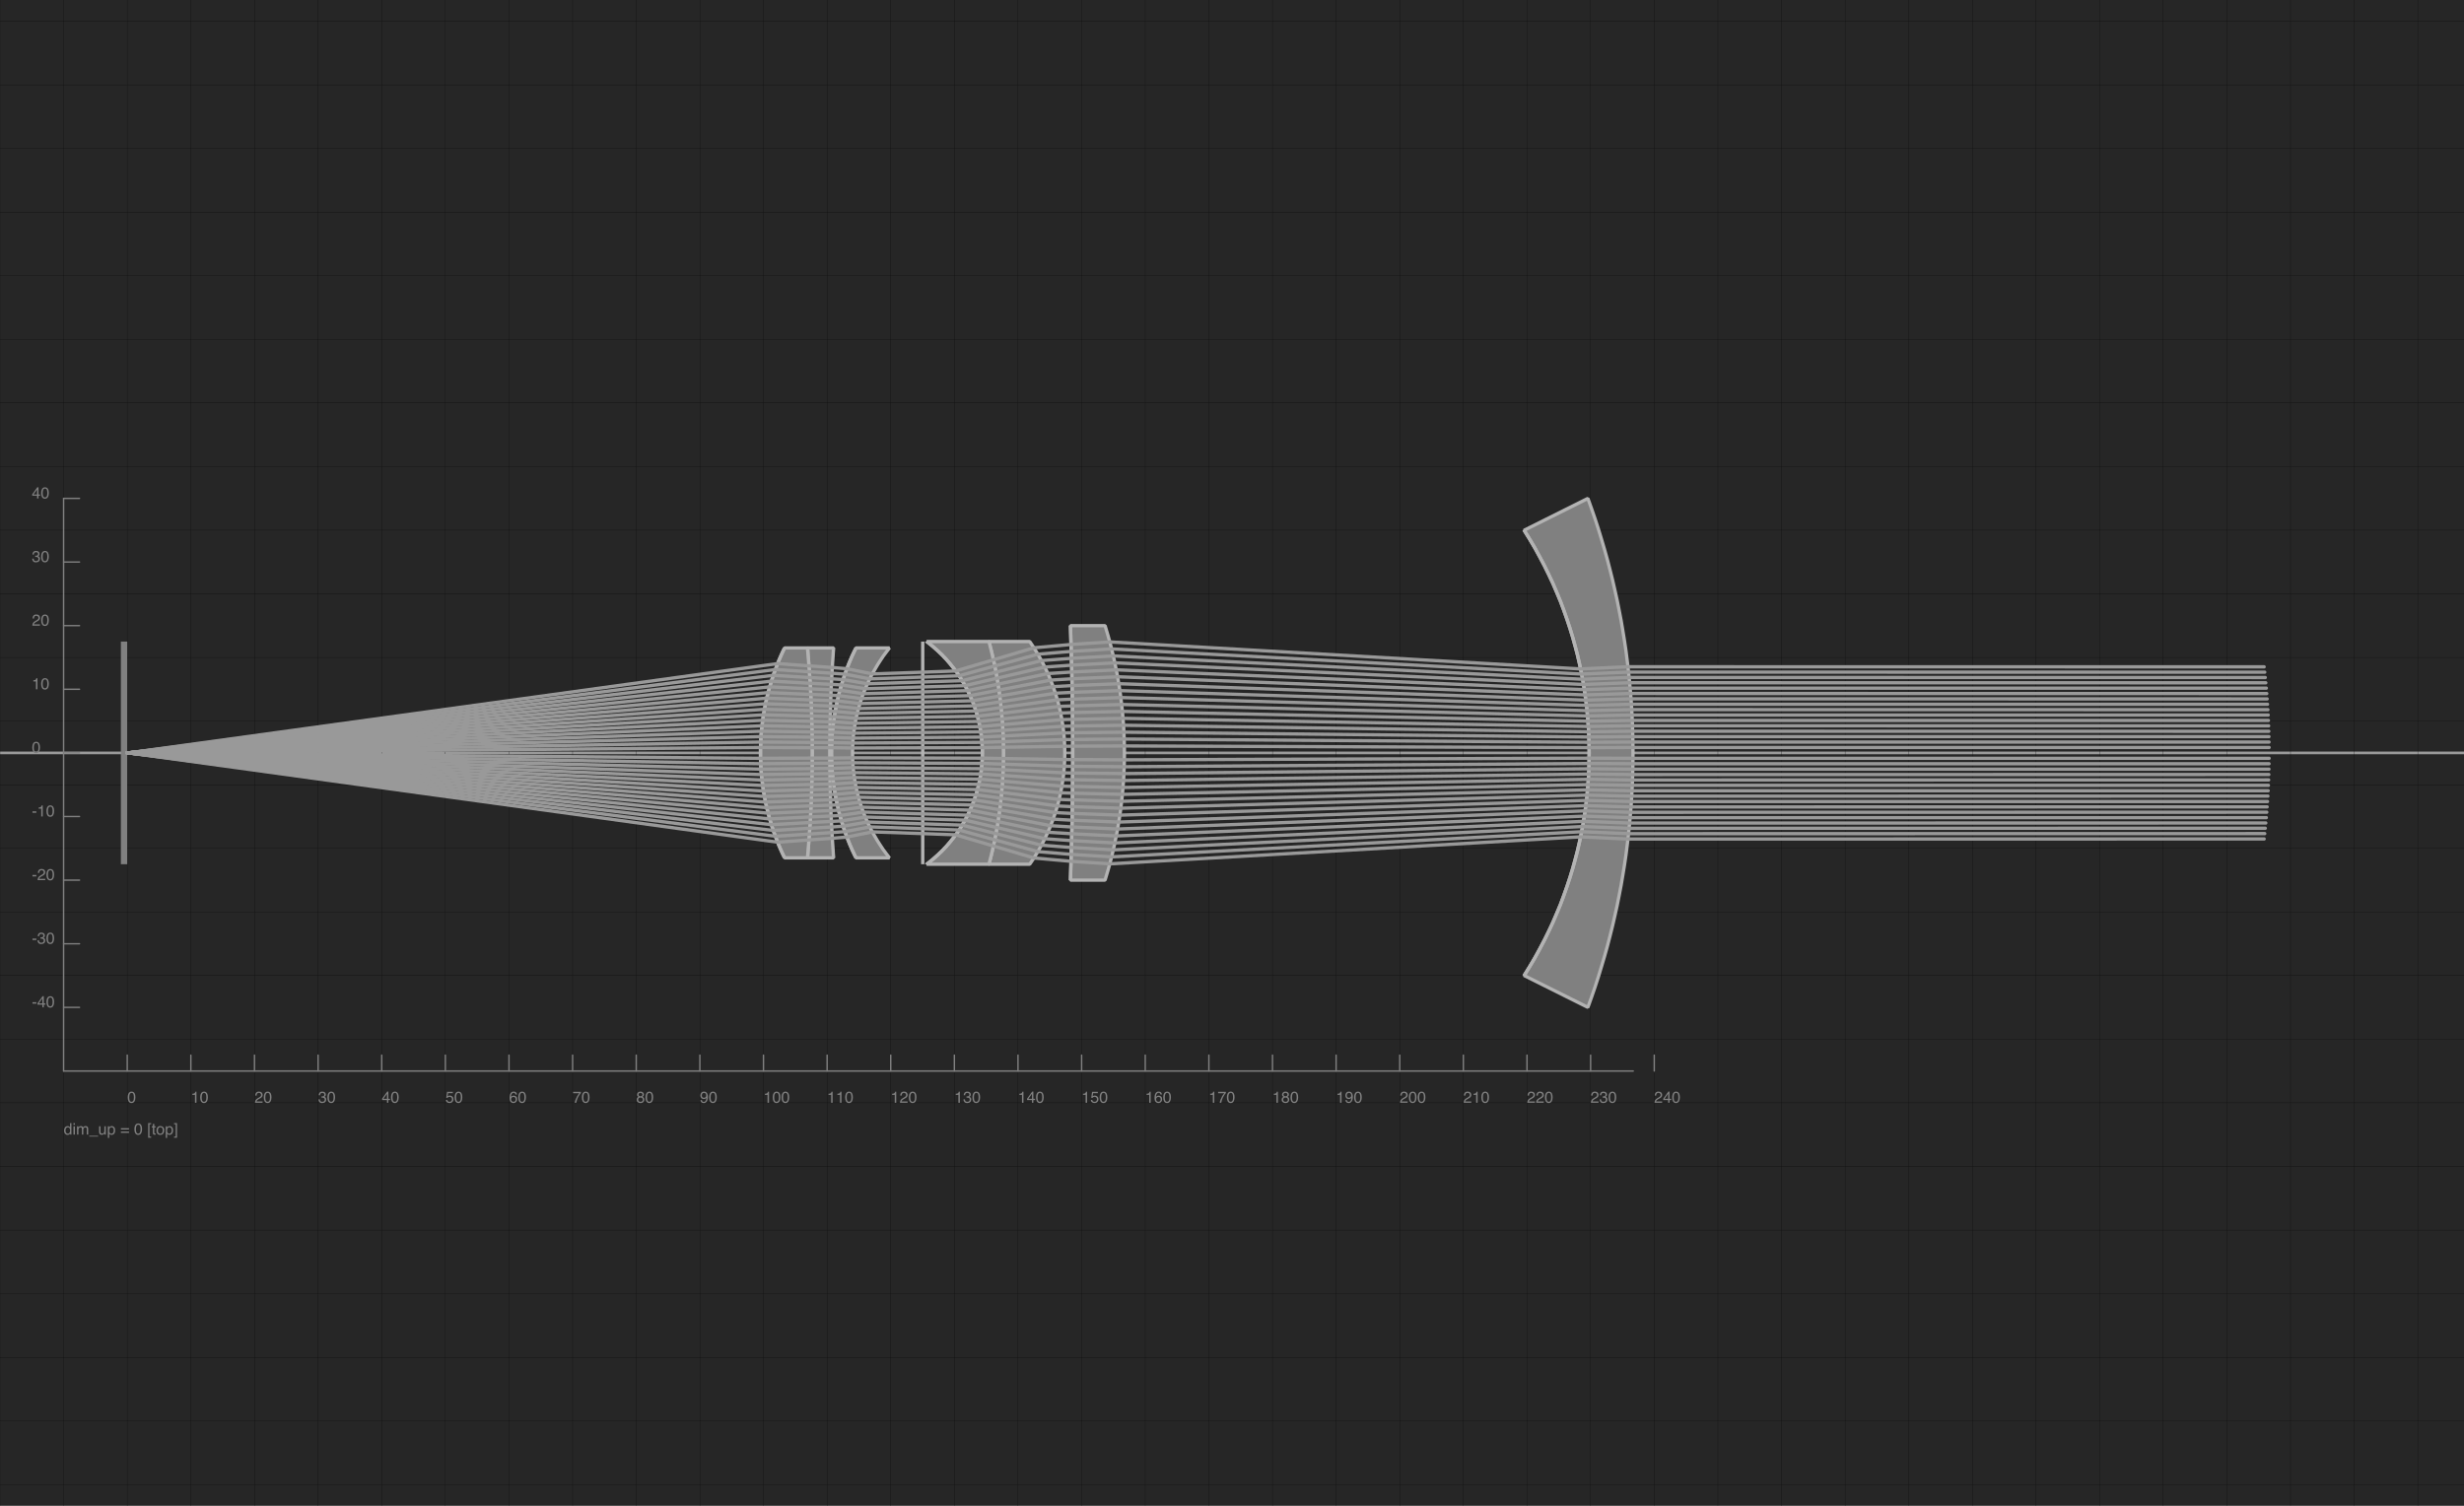 <?xml version="1.0" encoding="UTF-8"?>
<svg xmlns="http://www.w3.org/2000/svg" xmlns:xlink="http://www.w3.org/1999/xlink" width="900pt" height="550pt" viewBox="0 0 900 550" version="1.1">
<defs>
<g>
<symbol overflow="visible" id="glyph0-0">
<path style="stroke:none;" d=""/>
</symbol>
<symbol overflow="visible" id="glyph0-1">
<path style="stroke:none;" d="M 1.57 -4.062 C 2.098 -4.062 2.477 -3.844 2.711 -3.414 C 2.895 -3.078 2.984 -2.617 2.984 -2.035 C 2.984 -1.484 2.902 -1.027 2.738 -0.668 C 2.5 -0.148 2.109 0.109 1.57 0.109 C 1.082 0.109 0.719 -0.102 0.48 -0.523 C 0.281 -0.879 0.18 -1.352 0.18 -1.949 C 0.18 -2.41 0.242 -2.805 0.359 -3.137 C 0.582 -3.754 0.988 -4.062 1.57 -4.062 Z M 1.566 -0.355 C 1.832 -0.355 2.043 -0.473 2.199 -0.707 C 2.355 -0.941 2.434 -1.379 2.434 -2.016 C 2.434 -2.477 2.375 -2.859 2.262 -3.156 C 2.148 -3.453 1.93 -3.602 1.602 -3.602 C 1.301 -3.602 1.082 -3.461 0.941 -3.18 C 0.805 -2.895 0.734 -2.48 0.734 -1.93 C 0.734 -1.516 0.777 -1.184 0.867 -0.93 C 1.004 -0.547 1.238 -0.355 1.566 -0.355 Z M 1.566 -0.355 "/>
</symbol>
<symbol overflow="visible" id="glyph0-2">
<path style="stroke:none;" d="M 0.555 -2.875 L 0.555 -3.27 C 0.926 -3.305 1.184 -3.363 1.328 -3.449 C 1.473 -3.531 1.582 -3.73 1.652 -4.043 L 2.055 -4.043 L 2.055 0 L 1.512 0 L 1.512 -2.875 Z M 0.555 -2.875 "/>
</symbol>
<symbol overflow="visible" id="glyph0-3">
<path style="stroke:none;" d="M 0.18 0 C 0.199 -0.352 0.273 -0.652 0.398 -0.914 C 0.523 -1.172 0.77 -1.406 1.133 -1.621 L 1.68 -1.934 C 1.922 -2.074 2.094 -2.199 2.191 -2.297 C 2.348 -2.453 2.426 -2.633 2.426 -2.836 C 2.426 -3.074 2.355 -3.262 2.211 -3.398 C 2.07 -3.539 1.883 -3.609 1.645 -3.609 C 1.297 -3.609 1.055 -3.477 0.918 -3.211 C 0.848 -3.07 0.809 -2.871 0.801 -2.621 L 0.281 -2.621 C 0.285 -2.973 0.352 -3.262 0.477 -3.484 C 0.699 -3.879 1.09 -4.074 1.648 -4.074 C 2.113 -4.074 2.453 -3.949 2.668 -3.699 C 2.883 -3.449 2.988 -3.168 2.988 -2.859 C 2.988 -2.535 2.875 -2.258 2.645 -2.023 C 2.512 -1.891 2.277 -1.727 1.934 -1.539 L 1.547 -1.32 C 1.359 -1.219 1.215 -1.121 1.109 -1.031 C 0.922 -0.867 0.801 -0.684 0.75 -0.48 L 2.969 -0.48 L 2.969 0 Z M 0.18 0 "/>
</symbol>
<symbol overflow="visible" id="glyph0-4">
<path style="stroke:none;" d="M 1.508 0.109 C 1.027 0.109 0.68 -0.02 0.465 -0.285 C 0.246 -0.551 0.141 -0.871 0.141 -1.246 L 0.672 -1.246 C 0.695 -0.984 0.742 -0.793 0.82 -0.676 C 0.953 -0.461 1.191 -0.355 1.539 -0.355 C 1.805 -0.355 2.02 -0.426 2.184 -0.57 C 2.348 -0.715 2.43 -0.898 2.43 -1.125 C 2.43 -1.406 2.344 -1.602 2.172 -1.715 C 2 -1.824 1.762 -1.879 1.457 -1.879 C 1.422 -1.879 1.391 -1.879 1.355 -1.879 C 1.32 -1.879 1.285 -1.875 1.246 -1.875 L 1.246 -2.324 C 1.301 -2.32 1.344 -2.316 1.383 -2.316 C 1.418 -2.312 1.457 -2.312 1.496 -2.312 C 1.688 -2.312 1.844 -2.344 1.969 -2.402 C 2.184 -2.508 2.293 -2.699 2.293 -2.969 C 2.293 -3.172 2.219 -3.328 2.078 -3.438 C 1.934 -3.547 1.766 -3.602 1.574 -3.602 C 1.234 -3.602 1 -3.488 0.867 -3.262 C 0.797 -3.137 0.754 -2.961 0.746 -2.73 L 0.242 -2.73 C 0.242 -3.031 0.301 -3.289 0.422 -3.5 C 0.629 -3.879 0.996 -4.066 1.52 -4.066 C 1.934 -4.066 2.254 -3.977 2.48 -3.789 C 2.707 -3.605 2.82 -3.34 2.82 -2.988 C 2.82 -2.738 2.754 -2.539 2.621 -2.383 C 2.539 -2.285 2.43 -2.211 2.297 -2.156 C 2.512 -2.098 2.68 -1.984 2.797 -1.816 C 2.918 -1.648 2.977 -1.445 2.977 -1.203 C 2.977 -0.816 2.852 -0.5 2.594 -0.254 C 2.34 -0.012 1.977 0.109 1.508 0.109 Z M 1.508 0.109 "/>
</symbol>
<symbol overflow="visible" id="glyph0-5">
<path style="stroke:none;" d="M 1.922 -1.438 L 1.922 -3.277 L 0.617 -1.438 Z M 1.93 0 L 1.93 -0.992 L 0.148 -0.992 L 0.148 -1.492 L 2.008 -4.074 L 2.438 -4.074 L 2.438 -1.438 L 3.039 -1.438 L 3.039 -0.992 L 2.438 -0.992 L 2.438 0 Z M 1.93 0 "/>
</symbol>
<symbol overflow="visible" id="glyph0-6">
<path style="stroke:none;" d="M 0.719 -1.035 C 0.754 -0.742 0.887 -0.543 1.125 -0.43 C 1.246 -0.375 1.383 -0.348 1.543 -0.348 C 1.844 -0.348 2.07 -0.441 2.215 -0.637 C 2.359 -0.828 2.434 -1.043 2.434 -1.277 C 2.434 -1.559 2.348 -1.781 2.176 -1.934 C 2 -2.09 1.793 -2.168 1.551 -2.168 C 1.375 -2.168 1.227 -2.133 1.098 -2.066 C 0.973 -1.996 0.867 -1.902 0.777 -1.781 L 0.336 -1.809 L 0.645 -3.992 L 2.754 -3.992 L 2.754 -3.5 L 1.027 -3.5 L 0.855 -2.371 C 0.949 -2.441 1.039 -2.496 1.125 -2.531 C 1.273 -2.594 1.449 -2.625 1.648 -2.625 C 2.02 -2.625 2.336 -2.508 2.594 -2.266 C 2.855 -2.027 2.984 -1.723 2.984 -1.352 C 2.984 -0.969 2.867 -0.629 2.629 -0.336 C 2.391 -0.043 2.012 0.102 1.492 0.102 C 1.16 0.102 0.867 0.008 0.613 -0.176 C 0.359 -0.363 0.219 -0.648 0.188 -1.035 Z M 0.719 -1.035 "/>
</symbol>
<symbol overflow="visible" id="glyph0-7">
<path style="stroke:none;" d="M 1.699 -4.078 C 2.152 -4.078 2.469 -3.961 2.648 -3.727 C 2.828 -3.492 2.914 -3.246 2.914 -3 L 2.41 -3 C 2.379 -3.16 2.332 -3.285 2.266 -3.375 C 2.145 -3.547 1.957 -3.629 1.707 -3.629 C 1.422 -3.629 1.195 -3.5 1.027 -3.234 C 0.859 -2.973 0.766 -2.594 0.746 -2.102 C 0.863 -2.273 1.012 -2.402 1.188 -2.488 C 1.352 -2.562 1.531 -2.602 1.734 -2.602 C 2.074 -2.602 2.371 -2.492 2.625 -2.273 C 2.879 -2.059 3.004 -1.734 3.004 -1.301 C 3.004 -0.934 2.883 -0.605 2.645 -0.32 C 2.402 -0.035 2.062 0.105 1.617 0.105 C 1.238 0.105 0.91 -0.039 0.633 -0.328 C 0.355 -0.617 0.219 -1.102 0.219 -1.785 C 0.219 -2.289 0.281 -2.719 0.402 -3.07 C 0.641 -3.742 1.07 -4.078 1.699 -4.078 Z M 1.664 -0.348 C 1.93 -0.348 2.133 -0.438 2.266 -0.621 C 2.398 -0.801 2.465 -1.012 2.465 -1.258 C 2.465 -1.469 2.406 -1.664 2.285 -1.855 C 2.168 -2.043 1.949 -2.137 1.637 -2.137 C 1.418 -2.137 1.227 -2.062 1.059 -1.918 C 0.895 -1.773 0.812 -1.551 0.812 -1.258 C 0.812 -1 0.887 -0.785 1.035 -0.609 C 1.188 -0.438 1.395 -0.348 1.664 -0.348 Z M 1.664 -0.348 "/>
</symbol>
<symbol overflow="visible" id="glyph0-8">
<path style="stroke:none;" d="M 3.039 -3.992 L 3.039 -3.547 C 2.906 -3.422 2.734 -3.203 2.516 -2.887 C 2.301 -2.574 2.109 -2.234 1.941 -1.871 C 1.777 -1.52 1.652 -1.195 1.57 -0.906 C 1.516 -0.719 1.441 -0.414 1.355 0 L 0.793 0 C 0.922 -0.773 1.203 -1.547 1.641 -2.316 C 1.902 -2.766 2.172 -3.152 2.461 -3.48 L 0.211 -3.48 L 0.211 -3.992 Z M 3.039 -3.992 "/>
</symbol>
<symbol overflow="visible" id="glyph0-9">
<path style="stroke:none;" d="M 1.578 -2.359 C 1.805 -2.359 1.98 -2.422 2.109 -2.547 C 2.234 -2.672 2.297 -2.824 2.297 -3 C 2.297 -3.148 2.238 -3.289 2.117 -3.414 C 1.996 -3.543 1.812 -3.605 1.562 -3.605 C 1.316 -3.605 1.141 -3.543 1.031 -3.414 C 0.922 -3.289 0.863 -3.141 0.863 -2.969 C 0.863 -2.777 0.938 -2.629 1.078 -2.523 C 1.219 -2.414 1.387 -2.359 1.578 -2.359 Z M 1.609 -0.348 C 1.848 -0.348 2.043 -0.414 2.199 -0.539 C 2.355 -0.668 2.434 -0.859 2.434 -1.113 C 2.434 -1.375 2.352 -1.574 2.191 -1.711 C 2.031 -1.848 1.824 -1.914 1.574 -1.914 C 1.332 -1.914 1.133 -1.844 0.977 -1.707 C 0.824 -1.566 0.746 -1.375 0.746 -1.129 C 0.746 -0.918 0.816 -0.734 0.957 -0.578 C 1.098 -0.426 1.316 -0.348 1.609 -0.348 Z M 0.887 -2.164 C 0.742 -2.227 0.633 -2.297 0.555 -2.375 C 0.402 -2.527 0.328 -2.727 0.328 -2.969 C 0.328 -3.27 0.438 -3.531 0.656 -3.746 C 0.875 -3.965 1.188 -4.074 1.59 -4.074 C 1.98 -4.074 2.285 -3.969 2.508 -3.766 C 2.73 -3.559 2.84 -3.32 2.84 -3.047 C 2.84 -2.793 2.773 -2.586 2.645 -2.43 C 2.574 -2.34 2.465 -2.254 2.312 -2.168 C 2.48 -2.09 2.613 -2.004 2.707 -1.902 C 2.887 -1.715 2.977 -1.469 2.977 -1.164 C 2.977 -0.809 2.859 -0.504 2.617 -0.258 C 2.379 -0.008 2.039 0.117 1.602 0.117 C 1.207 0.117 0.871 0.008 0.598 -0.207 C 0.324 -0.422 0.188 -0.73 0.188 -1.141 C 0.188 -1.379 0.246 -1.59 0.363 -1.762 C 0.48 -1.938 0.652 -2.07 0.887 -2.164 Z M 0.887 -2.164 "/>
</symbol>
<symbol overflow="visible" id="glyph0-10">
<path style="stroke:none;" d="M 0.773 -0.98 C 0.789 -0.699 0.895 -0.504 1.098 -0.398 C 1.203 -0.34 1.32 -0.312 1.449 -0.312 C 1.691 -0.312 1.902 -0.414 2.074 -0.617 C 2.246 -0.82 2.367 -1.234 2.438 -1.855 C 2.324 -1.676 2.184 -1.551 2.02 -1.477 C 1.852 -1.402 1.672 -1.367 1.477 -1.367 C 1.086 -1.367 0.777 -1.488 0.551 -1.734 C 0.32 -1.977 0.207 -2.289 0.207 -2.676 C 0.207 -3.043 0.32 -3.367 0.543 -3.648 C 0.77 -3.93 1.102 -4.066 1.539 -4.066 C 2.133 -4.066 2.539 -3.801 2.766 -3.27 C 2.891 -2.977 2.953 -2.609 2.953 -2.168 C 2.953 -1.672 2.879 -1.23 2.73 -0.844 C 2.48 -0.207 2.062 0.113 1.469 0.113 C 1.07 0.113 0.77 0.008 0.562 -0.199 C 0.359 -0.406 0.254 -0.668 0.254 -0.98 Z M 1.547 -1.816 C 1.75 -1.816 1.934 -1.883 2.102 -2.016 C 2.27 -2.148 2.352 -2.383 2.352 -2.715 C 2.352 -3.012 2.277 -3.234 2.125 -3.383 C 1.977 -3.527 1.785 -3.602 1.551 -3.602 C 1.301 -3.602 1.105 -3.52 0.957 -3.352 C 0.812 -3.184 0.738 -2.961 0.738 -2.68 C 0.738 -2.414 0.801 -2.207 0.93 -2.051 C 1.059 -1.895 1.266 -1.816 1.547 -1.816 Z M 1.547 -1.816 "/>
</symbol>
<symbol overflow="visible" id="glyph0-11">
<path style="stroke:none;" d="M 0.242 -1.879 L 1.664 -1.879 L 1.664 -1.355 L 0.242 -1.355 Z M 0.242 -1.879 "/>
</symbol>
<symbol overflow="visible" id="glyph0-12">
<path style="stroke:none;" d="M 0.699 -1.484 C 0.699 -1.16 0.766 -0.887 0.906 -0.668 C 1.043 -0.449 1.266 -0.336 1.57 -0.336 C 1.805 -0.336 2 -0.438 2.152 -0.641 C 2.305 -0.844 2.379 -1.137 2.379 -1.516 C 2.379 -1.902 2.301 -2.184 2.145 -2.371 C 1.988 -2.555 1.793 -2.645 1.562 -2.645 C 1.305 -2.645 1.098 -2.547 0.938 -2.352 C 0.777 -2.156 0.699 -1.867 0.699 -1.484 Z M 1.465 -3.09 C 1.699 -3.09 1.895 -3.043 2.051 -2.945 C 2.141 -2.887 2.246 -2.789 2.359 -2.645 L 2.359 -4.18 L 2.852 -4.18 L 2.852 0 L 2.391 0 L 2.391 -0.422 C 2.273 -0.234 2.133 -0.102 1.969 -0.016 C 1.805 0.066 1.621 0.109 1.41 0.109 C 1.07 0.109 0.777 -0.035 0.531 -0.32 C 0.281 -0.605 0.16 -0.98 0.16 -1.457 C 0.16 -1.898 0.273 -2.281 0.496 -2.605 C 0.723 -2.93 1.047 -3.09 1.465 -3.09 Z M 1.465 -3.09 "/>
</symbol>
<symbol overflow="visible" id="glyph0-13">
<path style="stroke:none;" d="M 0.375 -3.023 L 0.895 -3.023 L 0.895 0 L 0.375 0 Z M 0.375 -4.168 L 0.895 -4.168 L 0.895 -3.59 L 0.375 -3.59 Z M 0.375 -4.168 "/>
</symbol>
<symbol overflow="visible" id="glyph0-14">
<path style="stroke:none;" d="M 0.375 -3.039 L 0.879 -3.039 L 0.879 -2.605 C 1 -2.754 1.109 -2.863 1.207 -2.934 C 1.375 -3.047 1.566 -3.105 1.781 -3.105 C 2.023 -3.105 2.219 -3.047 2.367 -2.926 C 2.449 -2.859 2.523 -2.758 2.594 -2.625 C 2.707 -2.789 2.84 -2.91 2.992 -2.988 C 3.145 -3.066 3.316 -3.105 3.508 -3.105 C 3.918 -3.105 4.195 -2.957 4.344 -2.664 C 4.422 -2.504 4.461 -2.289 4.461 -2.023 L 4.461 0 L 3.93 0 L 3.93 -2.109 C 3.93 -2.312 3.879 -2.453 3.781 -2.527 C 3.68 -2.602 3.555 -2.641 3.41 -2.641 C 3.211 -2.641 3.035 -2.574 2.891 -2.438 C 2.746 -2.305 2.676 -2.082 2.676 -1.766 L 2.676 0 L 2.156 0 L 2.156 -1.984 C 2.156 -2.188 2.133 -2.34 2.082 -2.434 C 2.004 -2.574 1.859 -2.645 1.648 -2.645 C 1.457 -2.645 1.281 -2.57 1.121 -2.422 C 0.965 -2.273 0.887 -2.004 0.887 -1.609 L 0.887 0 L 0.375 0 Z M 0.375 -3.039 "/>
</symbol>
<symbol overflow="visible" id="glyph0-15">
<path style="stroke:none;" d="M 0 0.727 L 0 0.441 L 3.23 0.441 L 3.23 0.727 Z M 0 0.727 "/>
</symbol>
<symbol overflow="visible" id="glyph0-16">
<path style="stroke:none;" d="M 0.887 -3.039 L 0.887 -1.02 C 0.887 -0.867 0.91 -0.738 0.957 -0.641 C 1.051 -0.461 1.219 -0.367 1.465 -0.367 C 1.82 -0.367 2.062 -0.527 2.191 -0.844 C 2.262 -1.016 2.297 -1.25 2.297 -1.547 L 2.297 -3.039 L 2.809 -3.039 L 2.809 0 L 2.324 0 L 2.332 -0.449 C 2.266 -0.332 2.184 -0.234 2.086 -0.156 C 1.891 0.004 1.652 0.082 1.375 0.082 C 0.941 0.082 0.648 -0.062 0.492 -0.352 C 0.406 -0.508 0.363 -0.715 0.363 -0.973 L 0.363 -3.039 Z M 0.887 -3.039 "/>
</symbol>
<symbol overflow="visible" id="glyph0-17">
<path style="stroke:none;" d="M 1.656 -0.344 C 1.895 -0.344 2.094 -0.441 2.25 -0.641 C 2.41 -0.84 2.488 -1.141 2.488 -1.539 C 2.488 -1.781 2.453 -1.988 2.383 -2.16 C 2.25 -2.496 2.008 -2.664 1.656 -2.664 C 1.305 -2.664 1.062 -2.488 0.93 -2.133 C 0.859 -1.945 0.824 -1.703 0.824 -1.414 C 0.824 -1.18 0.859 -0.98 0.93 -0.812 C 1.062 -0.5 1.305 -0.344 1.656 -0.344 Z M 0.336 -3.023 L 0.832 -3.023 L 0.832 -2.621 C 0.934 -2.758 1.043 -2.867 1.164 -2.941 C 1.336 -3.055 1.539 -3.113 1.773 -3.113 C 2.117 -3.113 2.41 -2.98 2.648 -2.715 C 2.891 -2.453 3.008 -2.074 3.008 -1.586 C 3.008 -0.926 2.836 -0.449 2.492 -0.168 C 2.273 0.012 2.016 0.102 1.723 0.102 C 1.496 0.102 1.305 0.051 1.148 -0.047 C 1.059 -0.105 0.957 -0.203 0.844 -0.34 L 0.844 1.211 L 0.336 1.211 Z M 0.336 -3.023 "/>
</symbol>
<symbol overflow="visible" id="glyph0-18">
<g>
</g>
</symbol>
<symbol overflow="visible" id="glyph0-19">
<path style="stroke:none;" d="M 3.219 -2.332 L 3.219 -1.855 L 0.262 -1.855 L 0.262 -2.332 Z M 3.219 -1.113 L 3.219 -0.629 L 0.262 -0.629 L 0.262 -1.113 Z M 3.219 -1.113 "/>
</symbol>
<symbol overflow="visible" id="glyph0-20">
<path style="stroke:none;" d="M 0.363 -4.195 L 1.453 -4.195 L 1.453 -3.777 L 0.844 -3.777 L 0.844 0.727 L 1.453 0.727 L 1.453 1.145 L 0.363 1.145 Z M 0.363 -4.195 "/>
</symbol>
<symbol overflow="visible" id="glyph0-21">
<path style="stroke:none;" d="M 0.477 -3.887 L 0.992 -3.887 L 0.992 -3.039 L 1.477 -3.039 L 1.477 -2.621 L 0.992 -2.621 L 0.992 -0.637 C 0.992 -0.531 1.027 -0.461 1.102 -0.426 C 1.141 -0.406 1.207 -0.395 1.301 -0.395 C 1.324 -0.395 1.352 -0.395 1.379 -0.395 C 1.406 -0.395 1.441 -0.398 1.477 -0.402 L 1.477 0 C 1.418 0.016 1.359 0.031 1.293 0.035 C 1.23 0.043 1.164 0.047 1.09 0.047 C 0.852 0.047 0.688 -0.012 0.605 -0.133 C 0.52 -0.258 0.477 -0.414 0.477 -0.609 L 0.477 -2.621 L 0.066 -2.621 L 0.066 -3.039 L 0.477 -3.039 Z M 0.477 -3.887 "/>
</symbol>
<symbol overflow="visible" id="glyph0-22">
<path style="stroke:none;" d="M 1.578 -0.328 C 1.918 -0.328 2.152 -0.457 2.277 -0.715 C 2.402 -0.969 2.465 -1.254 2.465 -1.57 C 2.465 -1.852 2.418 -2.082 2.328 -2.262 C 2.184 -2.539 1.938 -2.68 1.586 -2.68 C 1.273 -2.68 1.047 -2.562 0.906 -2.324 C 0.762 -2.086 0.691 -1.797 0.691 -1.461 C 0.691 -1.137 0.762 -0.867 0.906 -0.652 C 1.047 -0.438 1.273 -0.328 1.578 -0.328 Z M 1.602 -3.125 C 1.992 -3.125 2.32 -2.996 2.594 -2.734 C 2.863 -2.473 3 -2.09 3 -1.582 C 3 -1.094 2.879 -0.688 2.641 -0.367 C 2.402 -0.047 2.031 0.109 1.531 0.109 C 1.113 0.109 0.781 -0.031 0.535 -0.312 C 0.289 -0.598 0.168 -0.977 0.168 -1.453 C 0.168 -1.965 0.297 -2.371 0.555 -2.672 C 0.816 -2.973 1.164 -3.125 1.602 -3.125 Z M 1.602 -3.125 "/>
</symbol>
<symbol overflow="visible" id="glyph0-23">
<path style="stroke:none;" d="M 0.133 0.727 L 0.738 0.727 L 0.738 -3.777 L 0.133 -3.777 L 0.133 -4.195 L 1.223 -4.195 L 1.223 1.145 L 0.133 1.145 Z M 0.133 0.727 "/>
</symbol>
</g>
<clipPath id="clip1">
  <path d="M 556 193.672 L 582 193.672 L 582 356.324 L 556 356.324 Z M 556 193.672 "/>
</clipPath>
<clipPath id="clip2">
  <path d="M 390 228.527 L 393 228.527 L 393 321.473 L 390 321.473 Z M 390 228.527 "/>
</clipPath>
<clipPath id="clip3">
  <path d="M 337 234.336 L 360 234.336 L 360 315.664 L 337 315.664 Z M 337 234.336 "/>
</clipPath>
<clipPath id="clip4">
  <path d="M 336 234.336 L 338 234.336 L 338 315.664 L 336 315.664 Z M 336 234.336 "/>
</clipPath>
<clipPath id="clip5">
  <path d="M 303 236.66 L 314 236.66 L 314 313.34 L 303 313.34 Z M 303 236.66 "/>
</clipPath>
<clipPath id="clip6">
  <path d="M 277 236.66 L 288 236.66 L 288 313.34 L 277 313.34 Z M 277 236.66 "/>
</clipPath>
</defs>
<g id="surface1">
<rect x="0" y="0" width="900" height="550" style="fill:rgb(15%,15%,15%);fill-opacity:1;stroke:none;"/>
<path style="fill:none;stroke-width:1;stroke-linecap:round;stroke-linejoin:bevel;stroke:rgb(60%,60%,60%);stroke-opacity:1;stroke-miterlimit:10;" d="M 0 275 L 900 275 "/>
<path style="fill:none;stroke-width:0.044;stroke-linecap:round;stroke-linejoin:bevel;stroke:rgb(5%,5%,5%);stroke-opacity:1;stroke-miterlimit:10;" d="M -20 -550 L -20 550 " transform="matrix(2.324,0,0,2.324,46.472,275)"/>
<path style="fill:none;stroke-width:0.044;stroke-linecap:round;stroke-linejoin:bevel;stroke:rgb(5%,5%,5%);stroke-opacity:1;stroke-miterlimit:10;" d="M -10.001 -550 L -10.001 550 " transform="matrix(2.324,0,0,2.324,46.472,275)"/>
<path style="fill:none;stroke-width:0.044;stroke-linecap:round;stroke-linejoin:bevel;stroke:rgb(5%,5%,5%);stroke-opacity:1;stroke-miterlimit:10;" d="M 0 -550 L 0 550 " transform="matrix(2.324,0,0,2.324,46.472,275)"/>
<path style="fill:none;stroke-width:0.044;stroke-linecap:round;stroke-linejoin:bevel;stroke:rgb(5%,5%,5%);stroke-opacity:1;stroke-miterlimit:10;" d="M 9.999 -550 L 9.999 550 " transform="matrix(2.324,0,0,2.324,46.472,275)"/>
<path style="fill:none;stroke-width:0.044;stroke-linecap:round;stroke-linejoin:bevel;stroke:rgb(5%,5%,5%);stroke-opacity:1;stroke-miterlimit:10;" d="M 20 -550 L 20 550 " transform="matrix(2.324,0,0,2.324,46.472,275)"/>
<path style="fill:none;stroke-width:0.044;stroke-linecap:round;stroke-linejoin:bevel;stroke:rgb(5%,5%,5%);stroke-opacity:1;stroke-miterlimit:10;" d="M 30 -550 L 30 550 " transform="matrix(2.324,0,0,2.324,46.472,275)"/>
<path style="fill:none;stroke-width:0.044;stroke-linecap:round;stroke-linejoin:bevel;stroke:rgb(5%,5%,5%);stroke-opacity:1;stroke-miterlimit:10;" d="M 40 -550 L 40 550 " transform="matrix(2.324,0,0,2.324,46.472,275)"/>
<path style="fill:none;stroke-width:0.044;stroke-linecap:round;stroke-linejoin:bevel;stroke:rgb(5%,5%,5%);stroke-opacity:1;stroke-miterlimit:10;" d="M 50 -550 L 50 550 " transform="matrix(2.324,0,0,2.324,46.472,275)"/>
<path style="fill:none;stroke-width:0.044;stroke-linecap:round;stroke-linejoin:bevel;stroke:rgb(5%,5%,5%);stroke-opacity:1;stroke-miterlimit:10;" d="M 60.001 -550 L 60.001 550 " transform="matrix(2.324,0,0,2.324,46.472,275)"/>
<path style="fill:none;stroke-width:0.044;stroke-linecap:round;stroke-linejoin:bevel;stroke:rgb(5%,5%,5%);stroke-opacity:1;stroke-miterlimit:10;" d="M 70 -550 L 70 550 " transform="matrix(2.324,0,0,2.324,46.472,275)"/>
<path style="fill:none;stroke-width:0.044;stroke-linecap:round;stroke-linejoin:bevel;stroke:rgb(5%,5%,5%);stroke-opacity:1;stroke-miterlimit:10;" d="M 80.001 -550 L 80.001 550 " transform="matrix(2.324,0,0,2.324,46.472,275)"/>
<path style="fill:none;stroke-width:0.044;stroke-linecap:round;stroke-linejoin:bevel;stroke:rgb(5%,5%,5%);stroke-opacity:1;stroke-miterlimit:10;" d="M 90 -550 L 90 550 " transform="matrix(2.324,0,0,2.324,46.472,275)"/>
<path style="fill:none;stroke-width:0.044;stroke-linecap:round;stroke-linejoin:bevel;stroke:rgb(5%,5%,5%);stroke-opacity:1;stroke-miterlimit:10;" d="M 99.999 -550 L 99.999 550 " transform="matrix(2.324,0,0,2.324,46.472,275)"/>
<path style="fill:none;stroke-width:0.044;stroke-linecap:round;stroke-linejoin:bevel;stroke:rgb(5%,5%,5%);stroke-opacity:1;stroke-miterlimit:10;" d="M 110 -550 L 110 550 " transform="matrix(2.324,0,0,2.324,46.472,275)"/>
<path style="fill:none;stroke-width:0.044;stroke-linecap:round;stroke-linejoin:bevel;stroke:rgb(5%,5%,5%);stroke-opacity:1;stroke-miterlimit:10;" d="M 119.999 -550 L 119.999 550 " transform="matrix(2.324,0,0,2.324,46.472,275)"/>
<path style="fill:none;stroke-width:0.044;stroke-linecap:round;stroke-linejoin:bevel;stroke:rgb(5%,5%,5%);stroke-opacity:1;stroke-miterlimit:10;" d="M 130 -550 L 130 550 " transform="matrix(2.324,0,0,2.324,46.472,275)"/>
<path style="fill:none;stroke-width:0.044;stroke-linecap:round;stroke-linejoin:bevel;stroke:rgb(5%,5%,5%);stroke-opacity:1;stroke-miterlimit:10;" d="M 140 -550 L 140 550 " transform="matrix(2.324,0,0,2.324,46.472,275)"/>
<path style="fill:none;stroke-width:0.044;stroke-linecap:round;stroke-linejoin:bevel;stroke:rgb(5%,5%,5%);stroke-opacity:1;stroke-miterlimit:10;" d="M 150.001 -550 L 150.001 550 " transform="matrix(2.324,0,0,2.324,46.472,275)"/>
<path style="fill:none;stroke-width:0.044;stroke-linecap:round;stroke-linejoin:bevel;stroke:rgb(5%,5%,5%);stroke-opacity:1;stroke-miterlimit:10;" d="M 160 -550 L 160 550 " transform="matrix(2.324,0,0,2.324,46.472,275)"/>
<path style="fill:none;stroke-width:0.044;stroke-linecap:round;stroke-linejoin:bevel;stroke:rgb(5%,5%,5%);stroke-opacity:1;stroke-miterlimit:10;" d="M 170.001 -550 L 170.001 550 " transform="matrix(2.324,0,0,2.324,46.472,275)"/>
<path style="fill:none;stroke-width:0.044;stroke-linecap:round;stroke-linejoin:bevel;stroke:rgb(5%,5%,5%);stroke-opacity:1;stroke-miterlimit:10;" d="M 180 -550 L 180 550 " transform="matrix(2.324,0,0,2.324,46.472,275)"/>
<path style="fill:none;stroke-width:0.044;stroke-linecap:round;stroke-linejoin:bevel;stroke:rgb(5%,5%,5%);stroke-opacity:1;stroke-miterlimit:10;" d="M 189.999 -550 L 189.999 550 " transform="matrix(2.324,0,0,2.324,46.472,275)"/>
<path style="fill:none;stroke-width:0.044;stroke-linecap:round;stroke-linejoin:bevel;stroke:rgb(5%,5%,5%);stroke-opacity:1;stroke-miterlimit:10;" d="M 200 -550 L 200 550 " transform="matrix(2.324,0,0,2.324,46.472,275)"/>
<path style="fill:none;stroke-width:0.044;stroke-linecap:round;stroke-linejoin:bevel;stroke:rgb(5%,5%,5%);stroke-opacity:1;stroke-miterlimit:10;" d="M 209.999 -550 L 209.999 550 " transform="matrix(2.324,0,0,2.324,46.472,275)"/>
<path style="fill:none;stroke-width:0.044;stroke-linecap:round;stroke-linejoin:bevel;stroke:rgb(5%,5%,5%);stroke-opacity:1;stroke-miterlimit:10;" d="M 220 -550 L 220 550 " transform="matrix(2.324,0,0,2.324,46.472,275)"/>
<path style="fill:none;stroke-width:0.044;stroke-linecap:round;stroke-linejoin:bevel;stroke:rgb(5%,5%,5%);stroke-opacity:1;stroke-miterlimit:10;" d="M 230 -550 L 230 550 " transform="matrix(2.324,0,0,2.324,46.472,275)"/>
<path style="fill:none;stroke-width:0.044;stroke-linecap:round;stroke-linejoin:bevel;stroke:rgb(5%,5%,5%);stroke-opacity:1;stroke-miterlimit:10;" d="M 240 -550 L 240 550 " transform="matrix(2.324,0,0,2.324,46.472,275)"/>
<path style="fill:none;stroke-width:0.044;stroke-linecap:round;stroke-linejoin:bevel;stroke:rgb(5%,5%,5%);stroke-opacity:1;stroke-miterlimit:10;" d="M 250 -550 L 250 550 " transform="matrix(2.324,0,0,2.324,46.472,275)"/>
<path style="fill:none;stroke-width:0.044;stroke-linecap:round;stroke-linejoin:bevel;stroke:rgb(5%,5%,5%);stroke-opacity:1;stroke-miterlimit:10;" d="M 260.001 -550 L 260.001 550 " transform="matrix(2.324,0,0,2.324,46.472,275)"/>
<path style="fill:none;stroke-width:0.044;stroke-linecap:round;stroke-linejoin:bevel;stroke:rgb(5%,5%,5%);stroke-opacity:1;stroke-miterlimit:10;" d="M 270 -550 L 270 550 " transform="matrix(2.324,0,0,2.324,46.472,275)"/>
<path style="fill:none;stroke-width:0.044;stroke-linecap:round;stroke-linejoin:bevel;stroke:rgb(5%,5%,5%);stroke-opacity:1;stroke-miterlimit:10;" d="M 280.001 -550 L 280.001 550 " transform="matrix(2.324,0,0,2.324,46.472,275)"/>
<path style="fill:none;stroke-width:0.044;stroke-linecap:round;stroke-linejoin:bevel;stroke:rgb(5%,5%,5%);stroke-opacity:1;stroke-miterlimit:10;" d="M 290 -550 L 290 550 " transform="matrix(2.324,0,0,2.324,46.472,275)"/>
<path style="fill:none;stroke-width:0.044;stroke-linecap:round;stroke-linejoin:bevel;stroke:rgb(5%,5%,5%);stroke-opacity:1;stroke-miterlimit:10;" d="M 299.999 -550 L 299.999 550 " transform="matrix(2.324,0,0,2.324,46.472,275)"/>
<path style="fill:none;stroke-width:0.044;stroke-linecap:round;stroke-linejoin:bevel;stroke:rgb(5%,5%,5%);stroke-opacity:1;stroke-miterlimit:10;" d="M 310 -550 L 310 550 " transform="matrix(2.324,0,0,2.324,46.472,275)"/>
<path style="fill:none;stroke-width:0.044;stroke-linecap:round;stroke-linejoin:bevel;stroke:rgb(5%,5%,5%);stroke-opacity:1;stroke-miterlimit:10;" d="M 319.999 -550 L 319.999 550 " transform="matrix(2.324,0,0,2.324,46.472,275)"/>
<path style="fill:none;stroke-width:0.044;stroke-linecap:round;stroke-linejoin:bevel;stroke:rgb(5%,5%,5%);stroke-opacity:1;stroke-miterlimit:10;" d="M 330 -550 L 330 550 " transform="matrix(2.324,0,0,2.324,46.472,275)"/>
<path style="fill:none;stroke-width:0.044;stroke-linecap:round;stroke-linejoin:bevel;stroke:rgb(5%,5%,5%);stroke-opacity:1;stroke-miterlimit:10;" d="M 340 -550 L 340 550 " transform="matrix(2.324,0,0,2.324,46.472,275)"/>
<path style="fill:none;stroke-width:0.044;stroke-linecap:round;stroke-linejoin:bevel;stroke:rgb(5%,5%,5%);stroke-opacity:1;stroke-miterlimit:10;" d="M 350 -550 L 350 550 " transform="matrix(2.324,0,0,2.324,46.472,275)"/>
<path style="fill:none;stroke-width:0.044;stroke-linecap:round;stroke-linejoin:bevel;stroke:rgb(5%,5%,5%);stroke-opacity:1;stroke-miterlimit:10;" d="M 360 -550 L 360 550 " transform="matrix(2.324,0,0,2.324,46.472,275)"/>
<path style="fill:none;stroke-width:0.044;stroke-linecap:round;stroke-linejoin:bevel;stroke:rgb(5%,5%,5%);stroke-opacity:1;stroke-miterlimit:10;" d="M -900 -115 L 900.001 -115 " transform="matrix(2.324,0,0,2.324,46.472,275)"/>
<path style="fill:none;stroke-width:0.044;stroke-linecap:round;stroke-linejoin:bevel;stroke:rgb(5%,5%,5%);stroke-opacity:1;stroke-miterlimit:10;" d="M -900 -105 L 900.001 -105 " transform="matrix(2.324,0,0,2.324,46.472,275)"/>
<path style="fill:none;stroke-width:0.044;stroke-linecap:round;stroke-linejoin:bevel;stroke:rgb(5%,5%,5%);stroke-opacity:1;stroke-miterlimit:10;" d="M -900 -95 L 900.001 -95 " transform="matrix(2.324,0,0,2.324,46.472,275)"/>
<path style="fill:none;stroke-width:0.044;stroke-linecap:round;stroke-linejoin:bevel;stroke:rgb(5%,5%,5%);stroke-opacity:1;stroke-miterlimit:10;" d="M -900 -85 L 900.001 -85 " transform="matrix(2.324,0,0,2.324,46.472,275)"/>
<path style="fill:none;stroke-width:0.044;stroke-linecap:round;stroke-linejoin:bevel;stroke:rgb(5%,5%,5%);stroke-opacity:1;stroke-miterlimit:10;" d="M -900 -74.999 L 900.001 -74.999 " transform="matrix(2.324,0,0,2.324,46.472,275)"/>
<path style="fill:none;stroke-width:0.044;stroke-linecap:round;stroke-linejoin:bevel;stroke:rgb(5%,5%,5%);stroke-opacity:1;stroke-miterlimit:10;" d="M -900 -65 L 900.001 -65 " transform="matrix(2.324,0,0,2.324,46.472,275)"/>
<path style="fill:none;stroke-width:0.044;stroke-linecap:round;stroke-linejoin:bevel;stroke:rgb(5%,5%,5%);stroke-opacity:1;stroke-miterlimit:10;" d="M -900 -54.999 L 900.001 -54.999 " transform="matrix(2.324,0,0,2.324,46.472,275)"/>
<path style="fill:none;stroke-width:0.044;stroke-linecap:round;stroke-linejoin:bevel;stroke:rgb(5%,5%,5%);stroke-opacity:1;stroke-miterlimit:10;" d="M -900 -45 L 900.001 -45 " transform="matrix(2.324,0,0,2.324,46.472,275)"/>
<path style="fill:none;stroke-width:0.044;stroke-linecap:round;stroke-linejoin:bevel;stroke:rgb(5%,5%,5%);stroke-opacity:1;stroke-miterlimit:10;" d="M -900 -35.001 L 900.001 -35.001 " transform="matrix(2.324,0,0,2.324,46.472,275)"/>
<path style="fill:none;stroke-width:0.044;stroke-linecap:round;stroke-linejoin:bevel;stroke:rgb(5%,5%,5%);stroke-opacity:1;stroke-miterlimit:10;" d="M -900 -25 L 900.001 -25 " transform="matrix(2.324,0,0,2.324,46.472,275)"/>
<path style="fill:none;stroke-width:0.044;stroke-linecap:round;stroke-linejoin:bevel;stroke:rgb(5%,5%,5%);stroke-opacity:1;stroke-miterlimit:10;" d="M -900 -15.001 L 900.001 -15.001 " transform="matrix(2.324,0,0,2.324,46.472,275)"/>
<path style="fill:none;stroke-width:0.044;stroke-linecap:round;stroke-linejoin:bevel;stroke:rgb(5%,5%,5%);stroke-opacity:1;stroke-miterlimit:10;" d="M -900 -5 L 900.001 -5 " transform="matrix(2.324,0,0,2.324,46.472,275)"/>
<path style="fill:none;stroke-width:0.044;stroke-linecap:round;stroke-linejoin:bevel;stroke:rgb(5%,5%,5%);stroke-opacity:1;stroke-miterlimit:10;" d="M -900 5 L 900.001 5 " transform="matrix(2.324,0,0,2.324,46.472,275)"/>
<path style="fill:none;stroke-width:0.044;stroke-linecap:round;stroke-linejoin:bevel;stroke:rgb(5%,5%,5%);stroke-opacity:1;stroke-miterlimit:10;" d="M -900 15.001 L 900.001 15.001 " transform="matrix(2.324,0,0,2.324,46.472,275)"/>
<path style="fill:none;stroke-width:0.044;stroke-linecap:round;stroke-linejoin:bevel;stroke:rgb(5%,5%,5%);stroke-opacity:1;stroke-miterlimit:10;" d="M -900 25 L 900.001 25 " transform="matrix(2.324,0,0,2.324,46.472,275)"/>
<path style="fill:none;stroke-width:0.044;stroke-linecap:round;stroke-linejoin:bevel;stroke:rgb(5%,5%,5%);stroke-opacity:1;stroke-miterlimit:10;" d="M -900 35.001 L 900.001 35.001 " transform="matrix(2.324,0,0,2.324,46.472,275)"/>
<path style="fill:none;stroke-width:0.044;stroke-linecap:round;stroke-linejoin:bevel;stroke:rgb(5%,5%,5%);stroke-opacity:1;stroke-miterlimit:10;" d="M -900 45 L 900.001 45 " transform="matrix(2.324,0,0,2.324,46.472,275)"/>
<path style="fill:none;stroke-width:0.044;stroke-linecap:round;stroke-linejoin:bevel;stroke:rgb(5%,5%,5%);stroke-opacity:1;stroke-miterlimit:10;" d="M -900 54.999 L 900.001 54.999 " transform="matrix(2.324,0,0,2.324,46.472,275)"/>
<path style="fill:none;stroke-width:0.044;stroke-linecap:round;stroke-linejoin:bevel;stroke:rgb(5%,5%,5%);stroke-opacity:1;stroke-miterlimit:10;" d="M -900 65 L 900.001 65 " transform="matrix(2.324,0,0,2.324,46.472,275)"/>
<path style="fill:none;stroke-width:0.044;stroke-linecap:round;stroke-linejoin:bevel;stroke:rgb(5%,5%,5%);stroke-opacity:1;stroke-miterlimit:10;" d="M -900 74.999 L 900.001 74.999 " transform="matrix(2.324,0,0,2.324,46.472,275)"/>
<path style="fill:none;stroke-width:0.044;stroke-linecap:round;stroke-linejoin:bevel;stroke:rgb(5%,5%,5%);stroke-opacity:1;stroke-miterlimit:10;" d="M -900 85 L 900.001 85 " transform="matrix(2.324,0,0,2.324,46.472,275)"/>
<path style="fill:none;stroke-width:0.044;stroke-linecap:round;stroke-linejoin:bevel;stroke:rgb(5%,5%,5%);stroke-opacity:1;stroke-miterlimit:10;" d="M -900 95 L 900.001 95 " transform="matrix(2.324,0,0,2.324,46.472,275)"/>
<path style="fill:none;stroke-width:0.044;stroke-linecap:round;stroke-linejoin:bevel;stroke:rgb(5%,5%,5%);stroke-opacity:1;stroke-miterlimit:10;" d="M -900 105 L 900.001 105 " transform="matrix(2.324,0,0,2.324,46.472,275)"/>
<path style="fill:none;stroke-width:0.044;stroke-linecap:round;stroke-linejoin:bevel;stroke:rgb(5%,5%,5%);stroke-opacity:1;stroke-miterlimit:10;" d="M -900 115 L 900.001 115 " transform="matrix(2.324,0,0,2.324,46.472,275)"/>
<path style="fill:none;stroke-width:0.222;stroke-linecap:round;stroke-linejoin:bevel;stroke:rgb(50%,50%,50%);stroke-opacity:1;stroke-miterlimit:10;" d="M -10.001 50 L 236.7 50 " transform="matrix(2.324,0,0,2.324,46.472,275)"/>
<path style="fill:none;stroke-width:0.222;stroke-linecap:round;stroke-linejoin:bevel;stroke:rgb(50%,50%,50%);stroke-opacity:1;stroke-miterlimit:10;" d="M 0 50 L 0 47.5 " transform="matrix(2.324,0,0,2.324,46.472,275)"/>
<g style="fill:rgb(50%,50%,50%);fill-opacity:1;">
  <use xlink:href="#glyph0-1" x="46.473" y="402.797"/>
</g>
<path style="fill:none;stroke-width:0.222;stroke-linecap:round;stroke-linejoin:bevel;stroke:rgb(50%,50%,50%);stroke-opacity:1;stroke-miterlimit:10;" d="M 9.999 50 L 9.999 47.5 " transform="matrix(2.324,0,0,2.324,46.472,275)"/>
<g style="fill:rgb(50%,50%,50%);fill-opacity:1;">
  <use xlink:href="#glyph0-2" x="69.707" y="402.797"/>
  <use xlink:href="#glyph0-1" x="72.938" y="402.797"/>
</g>
<path style="fill:none;stroke-width:0.222;stroke-linecap:round;stroke-linejoin:bevel;stroke:rgb(50%,50%,50%);stroke-opacity:1;stroke-miterlimit:10;" d="M 20 50 L 20 47.5 " transform="matrix(2.324,0,0,2.324,46.472,275)"/>
<g style="fill:rgb(50%,50%,50%);fill-opacity:1;">
  <use xlink:href="#glyph0-3" x="92.945" y="402.797"/>
  <use xlink:href="#glyph0-1" x="96.176" y="402.797"/>
</g>
<path style="fill:none;stroke-width:0.222;stroke-linecap:round;stroke-linejoin:bevel;stroke:rgb(50%,50%,50%);stroke-opacity:1;stroke-miterlimit:10;" d="M 30 50 L 30 47.5 " transform="matrix(2.324,0,0,2.324,46.472,275)"/>
<g style="fill:rgb(50%,50%,50%);fill-opacity:1;">
  <use xlink:href="#glyph0-4" x="116.18" y="402.797"/>
  <use xlink:href="#glyph0-1" x="119.41" y="402.797"/>
</g>
<path style="fill:none;stroke-width:0.222;stroke-linecap:round;stroke-linejoin:bevel;stroke:rgb(50%,50%,50%);stroke-opacity:1;stroke-miterlimit:10;" d="M 40 50 L 40 47.5 " transform="matrix(2.324,0,0,2.324,46.472,275)"/>
<g style="fill:rgb(50%,50%,50%);fill-opacity:1;">
  <use xlink:href="#glyph0-5" x="139.418" y="402.797"/>
  <use xlink:href="#glyph0-1" x="142.649" y="402.797"/>
</g>
<path style="fill:none;stroke-width:0.222;stroke-linecap:round;stroke-linejoin:bevel;stroke:rgb(50%,50%,50%);stroke-opacity:1;stroke-miterlimit:10;" d="M 50 50 L 50 47.5 " transform="matrix(2.324,0,0,2.324,46.472,275)"/>
<g style="fill:rgb(50%,50%,50%);fill-opacity:1;">
  <use xlink:href="#glyph0-6" x="162.652" y="402.797"/>
  <use xlink:href="#glyph0-1" x="165.883" y="402.797"/>
</g>
<path style="fill:none;stroke-width:0.222;stroke-linecap:round;stroke-linejoin:bevel;stroke:rgb(50%,50%,50%);stroke-opacity:1;stroke-miterlimit:10;" d="M 60.001 50 L 60.001 47.5 " transform="matrix(2.324,0,0,2.324,46.472,275)"/>
<g style="fill:rgb(50%,50%,50%);fill-opacity:1;">
  <use xlink:href="#glyph0-7" x="185.891" y="402.797"/>
  <use xlink:href="#glyph0-1" x="189.121" y="402.797"/>
</g>
<path style="fill:none;stroke-width:0.222;stroke-linecap:round;stroke-linejoin:bevel;stroke:rgb(50%,50%,50%);stroke-opacity:1;stroke-miterlimit:10;" d="M 70 50 L 70 47.5 " transform="matrix(2.324,0,0,2.324,46.472,275)"/>
<g style="fill:rgb(50%,50%,50%);fill-opacity:1;">
  <use xlink:href="#glyph0-8" x="209.125" y="402.797"/>
  <use xlink:href="#glyph0-1" x="212.356" y="402.797"/>
</g>
<path style="fill:none;stroke-width:0.222;stroke-linecap:round;stroke-linejoin:bevel;stroke:rgb(50%,50%,50%);stroke-opacity:1;stroke-miterlimit:10;" d="M 80.001 50 L 80.001 47.5 " transform="matrix(2.324,0,0,2.324,46.472,275)"/>
<g style="fill:rgb(50%,50%,50%);fill-opacity:1;">
  <use xlink:href="#glyph0-9" x="232.363" y="402.797"/>
  <use xlink:href="#glyph0-1" x="235.594" y="402.797"/>
</g>
<path style="fill:none;stroke-width:0.222;stroke-linecap:round;stroke-linejoin:bevel;stroke:rgb(50%,50%,50%);stroke-opacity:1;stroke-miterlimit:10;" d="M 90 50 L 90 47.5 " transform="matrix(2.324,0,0,2.324,46.472,275)"/>
<g style="fill:rgb(50%,50%,50%);fill-opacity:1;">
  <use xlink:href="#glyph0-10" x="255.598" y="402.797"/>
  <use xlink:href="#glyph0-1" x="258.828" y="402.797"/>
</g>
<path style="fill:none;stroke-width:0.222;stroke-linecap:round;stroke-linejoin:bevel;stroke:rgb(50%,50%,50%);stroke-opacity:1;stroke-miterlimit:10;" d="M 99.999 50 L 99.999 47.5 " transform="matrix(2.324,0,0,2.324,46.472,275)"/>
<g style="fill:rgb(50%,50%,50%);fill-opacity:1;">
  <use xlink:href="#glyph0-2" x="278.832" y="402.797"/>
  <use xlink:href="#glyph0-1" x="282.063" y="402.797"/>
  <use xlink:href="#glyph0-1" x="285.293" y="402.797"/>
</g>
<path style="fill:none;stroke-width:0.222;stroke-linecap:round;stroke-linejoin:bevel;stroke:rgb(50%,50%,50%);stroke-opacity:1;stroke-miterlimit:10;" d="M 110 50 L 110 47.5 " transform="matrix(2.324,0,0,2.324,46.472,275)"/>
<g style="fill:rgb(50%,50%,50%);fill-opacity:1;">
  <use xlink:href="#glyph0-2" x="302.07" y="402.797"/>
  <use xlink:href="#glyph0-2" x="305.301" y="402.797"/>
  <use xlink:href="#glyph0-1" x="308.532" y="402.797"/>
</g>
<path style="fill:none;stroke-width:0.222;stroke-linecap:round;stroke-linejoin:bevel;stroke:rgb(50%,50%,50%);stroke-opacity:1;stroke-miterlimit:10;" d="M 119.999 50 L 119.999 47.5 " transform="matrix(2.324,0,0,2.324,46.472,275)"/>
<g style="fill:rgb(50%,50%,50%);fill-opacity:1;">
  <use xlink:href="#glyph0-2" x="325.305" y="402.797"/>
  <use xlink:href="#glyph0-3" x="328.535" y="402.797"/>
  <use xlink:href="#glyph0-1" x="331.766" y="402.797"/>
</g>
<path style="fill:none;stroke-width:0.222;stroke-linecap:round;stroke-linejoin:bevel;stroke:rgb(50%,50%,50%);stroke-opacity:1;stroke-miterlimit:10;" d="M 130 50 L 130 47.5 " transform="matrix(2.324,0,0,2.324,46.472,275)"/>
<g style="fill:rgb(50%,50%,50%);fill-opacity:1;">
  <use xlink:href="#glyph0-2" x="348.543" y="402.797"/>
  <use xlink:href="#glyph0-4" x="351.774" y="402.797"/>
  <use xlink:href="#glyph0-1" x="355.004" y="402.797"/>
</g>
<path style="fill:none;stroke-width:0.222;stroke-linecap:round;stroke-linejoin:bevel;stroke:rgb(50%,50%,50%);stroke-opacity:1;stroke-miterlimit:10;" d="M 140 50 L 140 47.5 " transform="matrix(2.324,0,0,2.324,46.472,275)"/>
<g style="fill:rgb(50%,50%,50%);fill-opacity:1;">
  <use xlink:href="#glyph0-2" x="371.777" y="402.797"/>
  <use xlink:href="#glyph0-5" x="375.008" y="402.797"/>
  <use xlink:href="#glyph0-1" x="378.239" y="402.797"/>
</g>
<path style="fill:none;stroke-width:0.222;stroke-linecap:round;stroke-linejoin:bevel;stroke:rgb(50%,50%,50%);stroke-opacity:1;stroke-miterlimit:10;" d="M 150.001 50 L 150.001 47.5 " transform="matrix(2.324,0,0,2.324,46.472,275)"/>
<g style="fill:rgb(50%,50%,50%);fill-opacity:1;">
  <use xlink:href="#glyph0-2" x="395.016" y="402.797"/>
  <use xlink:href="#glyph0-6" x="398.246" y="402.797"/>
  <use xlink:href="#glyph0-1" x="401.477" y="402.797"/>
</g>
<path style="fill:none;stroke-width:0.222;stroke-linecap:round;stroke-linejoin:bevel;stroke:rgb(50%,50%,50%);stroke-opacity:1;stroke-miterlimit:10;" d="M 160 50 L 160 47.5 " transform="matrix(2.324,0,0,2.324,46.472,275)"/>
<g style="fill:rgb(50%,50%,50%);fill-opacity:1;">
  <use xlink:href="#glyph0-2" x="418.25" y="402.797"/>
  <use xlink:href="#glyph0-7" x="421.481" y="402.797"/>
  <use xlink:href="#glyph0-1" x="424.711" y="402.797"/>
</g>
<path style="fill:none;stroke-width:0.222;stroke-linecap:round;stroke-linejoin:bevel;stroke:rgb(50%,50%,50%);stroke-opacity:1;stroke-miterlimit:10;" d="M 170.001 50 L 170.001 47.5 " transform="matrix(2.324,0,0,2.324,46.472,275)"/>
<g style="fill:rgb(50%,50%,50%);fill-opacity:1;">
  <use xlink:href="#glyph0-2" x="441.488" y="402.797"/>
  <use xlink:href="#glyph0-8" x="444.719" y="402.797"/>
  <use xlink:href="#glyph0-1" x="447.95" y="402.797"/>
</g>
<path style="fill:none;stroke-width:0.222;stroke-linecap:round;stroke-linejoin:bevel;stroke:rgb(50%,50%,50%);stroke-opacity:1;stroke-miterlimit:10;" d="M 180 50 L 180 47.5 " transform="matrix(2.324,0,0,2.324,46.472,275)"/>
<g style="fill:rgb(50%,50%,50%);fill-opacity:1;">
  <use xlink:href="#glyph0-2" x="464.723" y="402.797"/>
  <use xlink:href="#glyph0-9" x="467.953" y="402.797"/>
  <use xlink:href="#glyph0-1" x="471.184" y="402.797"/>
</g>
<path style="fill:none;stroke-width:0.222;stroke-linecap:round;stroke-linejoin:bevel;stroke:rgb(50%,50%,50%);stroke-opacity:1;stroke-miterlimit:10;" d="M 189.999 50 L 189.999 47.5 " transform="matrix(2.324,0,0,2.324,46.472,275)"/>
<g style="fill:rgb(50%,50%,50%);fill-opacity:1;">
  <use xlink:href="#glyph0-2" x="487.957" y="402.797"/>
  <use xlink:href="#glyph0-10" x="491.188" y="402.797"/>
  <use xlink:href="#glyph0-1" x="494.418" y="402.797"/>
</g>
<path style="fill:none;stroke-width:0.222;stroke-linecap:round;stroke-linejoin:bevel;stroke:rgb(50%,50%,50%);stroke-opacity:1;stroke-miterlimit:10;" d="M 200 50 L 200 47.5 " transform="matrix(2.324,0,0,2.324,46.472,275)"/>
<g style="fill:rgb(50%,50%,50%);fill-opacity:1;">
  <use xlink:href="#glyph0-3" x="511.195" y="402.797"/>
  <use xlink:href="#glyph0-1" x="514.426" y="402.797"/>
  <use xlink:href="#glyph0-1" x="517.657" y="402.797"/>
</g>
<path style="fill:none;stroke-width:0.222;stroke-linecap:round;stroke-linejoin:bevel;stroke:rgb(50%,50%,50%);stroke-opacity:1;stroke-miterlimit:10;" d="M 209.999 50 L 209.999 47.5 " transform="matrix(2.324,0,0,2.324,46.472,275)"/>
<g style="fill:rgb(50%,50%,50%);fill-opacity:1;">
  <use xlink:href="#glyph0-3" x="534.43" y="402.797"/>
  <use xlink:href="#glyph0-2" x="537.66" y="402.797"/>
  <use xlink:href="#glyph0-1" x="540.891" y="402.797"/>
</g>
<path style="fill:none;stroke-width:0.222;stroke-linecap:round;stroke-linejoin:bevel;stroke:rgb(50%,50%,50%);stroke-opacity:1;stroke-miterlimit:10;" d="M 220 50 L 220 47.5 " transform="matrix(2.324,0,0,2.324,46.472,275)"/>
<g style="fill:rgb(50%,50%,50%);fill-opacity:1;">
  <use xlink:href="#glyph0-3" x="557.668" y="402.797"/>
  <use xlink:href="#glyph0-3" x="560.899" y="402.797"/>
  <use xlink:href="#glyph0-1" x="564.129" y="402.797"/>
</g>
<path style="fill:none;stroke-width:0.222;stroke-linecap:round;stroke-linejoin:bevel;stroke:rgb(50%,50%,50%);stroke-opacity:1;stroke-miterlimit:10;" d="M 230 50 L 230 47.5 " transform="matrix(2.324,0,0,2.324,46.472,275)"/>
<g style="fill:rgb(50%,50%,50%);fill-opacity:1;">
  <use xlink:href="#glyph0-3" x="580.902" y="402.797"/>
  <use xlink:href="#glyph0-4" x="584.133" y="402.797"/>
  <use xlink:href="#glyph0-1" x="587.364" y="402.797"/>
</g>
<path style="fill:none;stroke-width:0.222;stroke-linecap:round;stroke-linejoin:bevel;stroke:rgb(50%,50%,50%);stroke-opacity:1;stroke-miterlimit:10;" d="M 240 50 L 240 47.5 " transform="matrix(2.324,0,0,2.324,46.472,275)"/>
<g style="fill:rgb(50%,50%,50%);fill-opacity:1;">
  <use xlink:href="#glyph0-3" x="604.141" y="402.797"/>
  <use xlink:href="#glyph0-5" x="607.371" y="402.797"/>
  <use xlink:href="#glyph0-1" x="610.602" y="402.797"/>
</g>
<path style="fill:none;stroke-width:0.222;stroke-linecap:round;stroke-linejoin:bevel;stroke:rgb(50%,50%,50%);stroke-opacity:1;stroke-miterlimit:10;" d="M -10.001 50 L -10.001 -40 " transform="matrix(2.324,0,0,2.324,46.472,275)"/>
<path style="fill:none;stroke-width:0.222;stroke-linecap:round;stroke-linejoin:bevel;stroke:rgb(50%,50%,50%);stroke-opacity:1;stroke-miterlimit:10;" d="M -10.001 -0 L -7.499 -0 " transform="matrix(2.324,0,0,2.324,46.472,275)"/>
<g style="fill:rgb(50%,50%,50%);fill-opacity:1;">
  <use xlink:href="#glyph0-1" x="11.617" y="275"/>
</g>
<path style="fill:none;stroke-width:0.222;stroke-linecap:round;stroke-linejoin:bevel;stroke:rgb(50%,50%,50%);stroke-opacity:1;stroke-miterlimit:10;" d="M -10.001 9.999 L -7.499 9.999 " transform="matrix(2.324,0,0,2.324,46.472,275)"/>
<g style="fill:rgb(50%,50%,50%);fill-opacity:1;">
  <use xlink:href="#glyph0-11" x="11.617" y="298.234"/>
  <use xlink:href="#glyph0-2" x="13.552" y="298.234"/>
  <use xlink:href="#glyph0-1" x="16.782" y="298.234"/>
</g>
<path style="fill:none;stroke-width:0.222;stroke-linecap:round;stroke-linejoin:bevel;stroke:rgb(50%,50%,50%);stroke-opacity:1;stroke-miterlimit:10;" d="M -10.001 20 L -7.499 20 " transform="matrix(2.324,0,0,2.324,46.472,275)"/>
<g style="fill:rgb(50%,50%,50%);fill-opacity:1;">
  <use xlink:href="#glyph0-11" x="11.617" y="321.473"/>
  <use xlink:href="#glyph0-3" x="13.552" y="321.473"/>
  <use xlink:href="#glyph0-1" x="16.782" y="321.473"/>
</g>
<path style="fill:none;stroke-width:0.222;stroke-linecap:round;stroke-linejoin:bevel;stroke:rgb(50%,50%,50%);stroke-opacity:1;stroke-miterlimit:10;" d="M -10.001 29.999 L -7.499 29.999 " transform="matrix(2.324,0,0,2.324,46.472,275)"/>
<g style="fill:rgb(50%,50%,50%);fill-opacity:1;">
  <use xlink:href="#glyph0-11" x="11.617" y="344.707"/>
  <use xlink:href="#glyph0-4" x="13.552" y="344.707"/>
  <use xlink:href="#glyph0-1" x="16.782" y="344.707"/>
</g>
<path style="fill:none;stroke-width:0.222;stroke-linecap:round;stroke-linejoin:bevel;stroke:rgb(50%,50%,50%);stroke-opacity:1;stroke-miterlimit:10;" d="M -10.001 40 L -7.499 40 " transform="matrix(2.324,0,0,2.324,46.472,275)"/>
<g style="fill:rgb(50%,50%,50%);fill-opacity:1;">
  <use xlink:href="#glyph0-11" x="11.617" y="367.945"/>
  <use xlink:href="#glyph0-5" x="13.552" y="367.945"/>
  <use xlink:href="#glyph0-1" x="16.782" y="367.945"/>
</g>
<path style="fill:none;stroke-width:0.222;stroke-linecap:round;stroke-linejoin:bevel;stroke:rgb(50%,50%,50%);stroke-opacity:1;stroke-miterlimit:10;" d="M -10.001 -9.999 L -7.499 -9.999 " transform="matrix(2.324,0,0,2.324,46.472,275)"/>
<g style="fill:rgb(50%,50%,50%);fill-opacity:1;">
  <use xlink:href="#glyph0-2" x="11.617" y="251.766"/>
  <use xlink:href="#glyph0-1" x="14.848" y="251.766"/>
</g>
<path style="fill:none;stroke-width:0.222;stroke-linecap:round;stroke-linejoin:bevel;stroke:rgb(50%,50%,50%);stroke-opacity:1;stroke-miterlimit:10;" d="M -10.001 -20 L -7.499 -20 " transform="matrix(2.324,0,0,2.324,46.472,275)"/>
<g style="fill:rgb(50%,50%,50%);fill-opacity:1;">
  <use xlink:href="#glyph0-3" x="11.617" y="228.527"/>
  <use xlink:href="#glyph0-1" x="14.848" y="228.527"/>
</g>
<path style="fill:none;stroke-width:0.222;stroke-linecap:round;stroke-linejoin:bevel;stroke:rgb(50%,50%,50%);stroke-opacity:1;stroke-miterlimit:10;" d="M -10.001 -29.999 L -7.499 -29.999 " transform="matrix(2.324,0,0,2.324,46.472,275)"/>
<g style="fill:rgb(50%,50%,50%);fill-opacity:1;">
  <use xlink:href="#glyph0-4" x="11.617" y="205.293"/>
  <use xlink:href="#glyph0-1" x="14.848" y="205.293"/>
</g>
<path style="fill:none;stroke-width:0.222;stroke-linecap:round;stroke-linejoin:bevel;stroke:rgb(50%,50%,50%);stroke-opacity:1;stroke-miterlimit:10;" d="M -10.001 -40 L -7.499 -40 " transform="matrix(2.324,0,0,2.324,46.472,275)"/>
<g style="fill:rgb(50%,50%,50%);fill-opacity:1;">
  <use xlink:href="#glyph0-5" x="11.617" y="182.055"/>
  <use xlink:href="#glyph0-1" x="14.848" y="182.055"/>
</g>
<g style="fill:rgb(50%,50%,50%);fill-opacity:1;">
  <use xlink:href="#glyph0-12" x="23.234" y="414.418"/>
  <use xlink:href="#glyph0-13" x="26.465" y="414.418"/>
  <use xlink:href="#glyph0-14" x="27.756" y="414.418"/>
  <use xlink:href="#glyph0-15" x="32.595" y="414.418"/>
  <use xlink:href="#glyph0-16" x="35.825" y="414.418"/>
  <use xlink:href="#glyph0-17" x="39.056" y="414.418"/>
  <use xlink:href="#glyph0-18" x="42.287" y="414.418"/>
  <use xlink:href="#glyph0-19" x="43.901" y="414.418"/>
  <use xlink:href="#glyph0-18" x="47.293" y="414.418"/>
  <use xlink:href="#glyph0-1" x="48.907" y="414.418"/>
  <use xlink:href="#glyph0-18" x="52.138" y="414.418"/>
  <use xlink:href="#glyph0-20" x="53.752" y="414.418"/>
  <use xlink:href="#glyph0-21" x="55.366" y="414.418"/>
  <use xlink:href="#glyph0-22" x="56.98" y="414.418"/>
  <use xlink:href="#glyph0-17" x="60.21" y="414.418"/>
  <use xlink:href="#glyph0-23" x="63.441" y="414.418"/>
</g>
<path style="fill-rule:nonzero;fill:rgb(50%,50%,50%);fill-opacity:1;stroke-width:0.044;stroke-linecap:round;stroke-linejoin:bevel;stroke:rgb(70%,70%,70%);stroke-opacity:1;stroke-miterlimit:10;" d="M 19.401 -3.38 L 19.449 -3.245 L 19.496 -3.109 L 19.54 -2.974 L 19.581 -2.839 L 19.621 -2.704 L 19.659 -2.569 L 19.694 -2.434 L 19.728 -2.298 L 19.759 -2.163 L 19.789 -2.028 L 19.816 -1.893 L 19.842 -1.758 L 19.865 -1.622 L 19.887 -1.487 L 19.907 -1.352 L 19.924 -1.217 L 19.94 -1.082 L 19.954 -0.946 L 19.966 -0.811 L 19.977 -0.676 L 19.985 -0.541 L 19.992 -0.406 L 19.996 -0.27 L 19.999 -0.135 L 20 0 L 19.999 0.135 L 19.996 0.27 L 19.992 0.406 L 19.985 0.541 L 19.977 0.676 L 19.966 0.811 L 19.954 0.946 L 19.94 1.082 L 19.924 1.217 L 19.907 1.352 L 19.887 1.487 L 19.865 1.622 L 19.842 1.758 L 19.816 1.893 L 19.789 2.028 L 19.759 2.163 L 19.728 2.298 L 19.694 2.434 L 19.659 2.569 L 19.621 2.704 L 19.581 2.839 L 19.54 2.974 L 19.496 3.109 L 19.449 3.245 L 19.401 3.38 L 18.554 2.957 L 18.627 2.839 L 18.697 2.721 L 18.762 2.602 L 18.824 2.484 L 18.882 2.366 L 18.937 2.248 L 18.988 2.129 L 19.037 2.011 L 19.081 1.893 L 19.123 1.774 L 19.162 1.656 L 19.198 1.538 L 19.231 1.419 L 19.262 1.301 L 19.289 1.183 L 19.314 1.065 L 19.336 0.946 L 19.355 0.828 L 19.372 0.71 L 19.386 0.591 L 19.397 0.473 L 19.406 0.355 L 19.413 0.237 L 19.416 0.118 L 19.418 0 L 19.416 -0.118 L 19.413 -0.237 L 19.406 -0.355 L 19.397 -0.473 L 19.386 -0.591 L 19.372 -0.71 L 19.355 -0.828 L 19.336 -0.946 L 19.314 -1.065 L 19.289 -1.183 L 19.262 -1.301 L 19.231 -1.419 L 19.198 -1.538 L 19.162 -1.656 L 19.123 -1.774 L 19.081 -1.893 L 19.037 -2.011 L 18.988 -2.129 L 18.937 -2.248 L 18.882 -2.366 L 18.824 -2.484 L 18.762 -2.602 L 18.697 -2.721 L 18.627 -2.839 L 18.554 -2.957 Z M 19.401 -3.38 " transform="matrix(27.5,0,0,27.5,46.472,275)"/>
<g clip-path="url(#clip1)" clip-rule="nonzero">
<path style="fill:none;stroke-width:0.044;stroke-linecap:round;stroke-linejoin:bevel;stroke:rgb(70%,70%,70%);stroke-opacity:1;stroke-miterlimit:10;" d="M 18.554 -2.957 L 18.627 -2.839 L 18.697 -2.721 L 18.762 -2.602 L 18.824 -2.484 L 18.882 -2.366 L 18.937 -2.248 L 18.988 -2.129 L 19.037 -2.011 L 19.081 -1.893 L 19.123 -1.774 L 19.162 -1.656 L 19.198 -1.538 L 19.231 -1.419 L 19.262 -1.301 L 19.289 -1.183 L 19.314 -1.065 L 19.336 -0.946 L 19.355 -0.828 L 19.372 -0.71 L 19.386 -0.591 L 19.397 -0.473 L 19.406 -0.355 L 19.413 -0.237 L 19.416 -0.118 L 19.418 0 L 19.416 0.118 L 19.413 0.237 L 19.406 0.355 L 19.397 0.473 L 19.386 0.591 L 19.372 0.71 L 19.355 0.828 L 19.336 0.946 L 19.314 1.065 L 19.289 1.183 L 19.262 1.301 L 19.231 1.419 L 19.198 1.538 L 19.162 1.656 L 19.123 1.774 L 19.081 1.893 L 19.037 2.011 L 18.988 2.129 L 18.937 2.248 L 18.882 2.366 L 18.824 2.484 L 18.762 2.602 L 18.697 2.721 L 18.627 2.839 L 18.554 2.957 " transform="matrix(27.5,0,0,27.5,46.472,275)"/>
</g>
<path style="fill-rule:nonzero;fill:rgb(50%,50%,50%);fill-opacity:1;stroke-width:0.044;stroke-linecap:round;stroke-linejoin:bevel;stroke:rgb(70%,70%,70%);stroke-opacity:1;stroke-miterlimit:10;" d="M 12.988 -1.69 L 13.008 -1.622 L 13.028 -1.555 L 13.047 -1.487 L 13.065 -1.419 L 13.082 -1.352 L 13.098 -1.284 L 13.113 -1.217 L 13.127 -1.149 L 13.141 -1.082 L 13.154 -1.014 L 13.165 -0.946 L 13.176 -0.879 L 13.187 -0.811 L 13.196 -0.744 L 13.204 -0.676 L 13.212 -0.608 L 13.219 -0.541 L 13.225 -0.473 L 13.23 -0.406 L 13.235 -0.338 L 13.238 -0.27 L 13.241 -0.203 L 13.243 -0.135 L 13.244 -0.068 L 13.245 0 L 13.244 0.068 L 13.243 0.135 L 13.241 0.203 L 13.238 0.27 L 13.235 0.338 L 13.23 0.406 L 13.225 0.473 L 13.219 0.541 L 13.212 0.608 L 13.204 0.676 L 13.196 0.744 L 13.187 0.811 L 13.176 0.879 L 13.165 0.946 L 13.154 1.014 L 13.141 1.082 L 13.127 1.149 L 13.113 1.217 L 13.098 1.284 L 13.082 1.352 L 13.065 1.419 L 13.047 1.487 L 13.028 1.555 L 13.008 1.622 L 12.988 1.69 L 12.528 1.69 L 12.53 1.622 L 12.532 1.555 L 12.534 1.487 L 12.536 1.419 L 12.538 1.352 L 12.542 1.217 L 12.544 1.149 L 12.547 1.014 L 12.548 0.946 L 12.55 0.879 L 12.551 0.811 L 12.552 0.744 L 12.553 0.676 L 12.555 0.541 L 12.556 0.406 L 12.556 0.338 L 12.557 0.27 L 12.558 0.135 L 12.558 0.068 L 12.558 -0.068 L 12.558 -0.135 L 12.557 -0.27 L 12.556 -0.338 L 12.556 -0.406 L 12.555 -0.541 L 12.553 -0.676 L 12.552 -0.744 L 12.551 -0.811 L 12.55 -0.879 L 12.548 -0.946 L 12.547 -1.014 L 12.544 -1.149 L 12.542 -1.217 L 12.538 -1.352 L 12.536 -1.419 L 12.534 -1.487 L 12.532 -1.555 L 12.53 -1.622 L 12.528 -1.69 Z M 12.988 -1.69 " transform="matrix(27.5,0,0,27.5,46.472,275)"/>
<g clip-path="url(#clip2)" clip-rule="nonzero">
<path style="fill:none;stroke-width:0.044;stroke-linecap:round;stroke-linejoin:bevel;stroke:rgb(70%,70%,70%);stroke-opacity:1;stroke-miterlimit:10;" d="M 12.528 -1.69 L 12.53 -1.622 L 12.532 -1.555 L 12.534 -1.487 L 12.536 -1.419 L 12.538 -1.352 L 12.542 -1.217 L 12.544 -1.149 L 12.547 -1.014 L 12.548 -0.946 L 12.55 -0.879 L 12.551 -0.811 L 12.552 -0.744 L 12.553 -0.676 L 12.555 -0.541 L 12.556 -0.406 L 12.556 -0.338 L 12.557 -0.27 L 12.558 -0.135 L 12.558 -0.068 L 12.558 0.068 L 12.558 0.135 L 12.557 0.27 L 12.556 0.338 L 12.556 0.406 L 12.555 0.541 L 12.553 0.676 L 12.552 0.744 L 12.551 0.811 L 12.55 0.879 L 12.548 0.946 L 12.547 1.014 L 12.544 1.149 L 12.542 1.217 L 12.538 1.352 L 12.536 1.419 L 12.534 1.487 L 12.532 1.555 L 12.53 1.622 L 12.528 1.69 " transform="matrix(27.5,0,0,27.5,46.472,275)"/>
</g>
<path style="fill-rule:nonzero;fill:rgb(50%,50%,50%);fill-opacity:1;stroke-width:0.044;stroke-linecap:round;stroke-linejoin:bevel;stroke:rgb(70%,70%,70%);stroke-opacity:1;stroke-miterlimit:10;" d="M 11.987 -1.479 L 12.028 -1.419 L 12.065 -1.36 L 12.101 -1.301 L 12.134 -1.242 L 12.166 -1.183 L 12.195 -1.124 L 12.223 -1.065 L 12.249 -1.006 L 12.273 -0.946 L 12.296 -0.887 L 12.316 -0.828 L 12.336 -0.769 L 12.353 -0.71 L 12.37 -0.651 L 12.384 -0.591 L 12.397 -0.532 L 12.409 -0.473 L 12.419 -0.414 L 12.428 -0.355 L 12.436 -0.296 L 12.442 -0.237 L 12.447 -0.177 L 12.45 -0.118 L 12.452 -0.059 L 12.453 0 L 12.452 0.059 L 12.45 0.118 L 12.447 0.177 L 12.442 0.237 L 12.436 0.296 L 12.428 0.355 L 12.419 0.414 L 12.409 0.473 L 12.397 0.532 L 12.384 0.591 L 12.37 0.651 L 12.353 0.71 L 12.336 0.769 L 12.316 0.828 L 12.296 0.887 L 12.273 0.946 L 12.249 1.006 L 12.223 1.065 L 12.195 1.124 L 12.166 1.183 L 12.134 1.242 L 12.101 1.301 L 12.065 1.36 L 12.028 1.419 L 11.987 1.479 L 11.446 1.479 L 11.461 1.419 L 11.476 1.36 L 11.49 1.301 L 11.503 1.242 L 11.516 1.183 L 11.528 1.124 L 11.539 1.065 L 11.55 1.006 L 11.56 0.946 L 11.569 0.887 L 11.578 0.828 L 11.586 0.769 L 11.594 0.71 L 11.601 0.651 L 11.607 0.591 L 11.613 0.532 L 11.618 0.473 L 11.623 0.414 L 11.627 0.355 L 11.63 0.296 L 11.633 0.237 L 11.635 0.177 L 11.636 0.118 L 11.637 0.059 L 11.638 0 L 11.637 -0.059 L 11.636 -0.118 L 11.635 -0.177 L 11.633 -0.237 L 11.63 -0.296 L 11.627 -0.355 L 11.623 -0.414 L 11.618 -0.473 L 11.613 -0.532 L 11.607 -0.591 L 11.601 -0.651 L 11.594 -0.71 L 11.586 -0.769 L 11.578 -0.828 L 11.569 -0.887 L 11.56 -0.946 L 11.55 -1.006 L 11.539 -1.065 L 11.528 -1.124 L 11.516 -1.183 L 11.503 -1.242 L 11.49 -1.301 L 11.476 -1.36 L 11.461 -1.419 L 11.446 -1.479 Z M 11.987 -1.479 " transform="matrix(27.5,0,0,27.5,46.472,275)"/>
<path style="fill-rule:nonzero;fill:rgb(50%,50%,50%);fill-opacity:1;stroke-width:0.044;stroke-linecap:round;stroke-linejoin:bevel;stroke:rgb(70%,70%,70%);stroke-opacity:1;stroke-miterlimit:10;" d="M 11.446 -1.479 L 11.461 -1.419 L 11.476 -1.36 L 11.49 -1.301 L 11.503 -1.242 L 11.516 -1.183 L 11.528 -1.124 L 11.539 -1.065 L 11.55 -1.006 L 11.56 -0.946 L 11.569 -0.887 L 11.578 -0.828 L 11.586 -0.769 L 11.594 -0.71 L 11.601 -0.651 L 11.607 -0.591 L 11.613 -0.532 L 11.618 -0.473 L 11.623 -0.414 L 11.627 -0.355 L 11.63 -0.296 L 11.633 -0.237 L 11.635 -0.177 L 11.636 -0.118 L 11.637 -0.059 L 11.638 0 L 11.637 0.059 L 11.636 0.118 L 11.635 0.177 L 11.633 0.237 L 11.63 0.296 L 11.627 0.355 L 11.623 0.414 L 11.618 0.473 L 11.613 0.532 L 11.607 0.591 L 11.601 0.651 L 11.594 0.71 L 11.586 0.769 L 11.578 0.828 L 11.569 0.887 L 11.56 0.946 L 11.55 1.006 L 11.539 1.065 L 11.528 1.124 L 11.516 1.183 L 11.503 1.242 L 11.49 1.301 L 11.476 1.36 L 11.461 1.419 L 11.446 1.479 L 10.619 1.479 L 10.694 1.419 L 10.761 1.36 L 10.823 1.301 L 10.879 1.242 L 10.93 1.183 L 10.977 1.124 L 11.021 1.065 L 11.061 1.006 L 11.097 0.946 L 11.131 0.887 L 11.162 0.828 L 11.19 0.769 L 11.216 0.71 L 11.24 0.651 L 11.261 0.591 L 11.28 0.532 L 11.296 0.473 L 11.311 0.414 L 11.323 0.355 L 11.334 0.296 L 11.343 0.237 L 11.349 0.177 L 11.354 0.118 L 11.357 0.059 L 11.358 0 L 11.357 -0.059 L 11.354 -0.118 L 11.349 -0.177 L 11.343 -0.237 L 11.334 -0.296 L 11.323 -0.355 L 11.311 -0.414 L 11.296 -0.473 L 11.28 -0.532 L 11.261 -0.591 L 11.24 -0.651 L 11.216 -0.71 L 11.19 -0.769 L 11.162 -0.828 L 11.131 -0.887 L 11.097 -0.946 L 11.061 -1.006 L 11.021 -1.065 L 10.977 -1.124 L 10.93 -1.183 L 10.879 -1.242 L 10.823 -1.301 L 10.761 -1.36 L 10.694 -1.419 L 10.619 -1.479 Z M 11.446 -1.479 " transform="matrix(27.5,0,0,27.5,46.472,275)"/>
<g clip-path="url(#clip3)" clip-rule="nonzero">
<path style="fill:none;stroke-width:0.044;stroke-linecap:round;stroke-linejoin:bevel;stroke:rgb(70%,70%,70%);stroke-opacity:1;stroke-miterlimit:10;" d="M 10.619 -1.479 L 10.694 -1.419 L 10.761 -1.36 L 10.823 -1.301 L 10.879 -1.242 L 10.93 -1.183 L 10.977 -1.124 L 11.021 -1.065 L 11.061 -1.006 L 11.097 -0.946 L 11.131 -0.887 L 11.162 -0.828 L 11.19 -0.769 L 11.216 -0.71 L 11.24 -0.651 L 11.261 -0.591 L 11.28 -0.532 L 11.296 -0.473 L 11.311 -0.414 L 11.323 -0.355 L 11.334 -0.296 L 11.343 -0.237 L 11.349 -0.177 L 11.354 -0.118 L 11.357 -0.059 L 11.358 0 L 11.357 0.059 L 11.354 0.118 L 11.349 0.177 L 11.343 0.237 L 11.334 0.296 L 11.323 0.355 L 11.311 0.414 L 11.296 0.473 L 11.28 0.532 L 11.261 0.591 L 11.24 0.651 L 11.216 0.71 L 11.19 0.769 L 11.162 0.828 L 11.131 0.887 L 11.097 0.946 L 11.061 1.006 L 11.021 1.065 L 10.977 1.124 L 10.93 1.183 L 10.879 1.242 L 10.823 1.301 L 10.761 1.36 L 10.694 1.419 L 10.619 1.479 " transform="matrix(27.5,0,0,27.5,46.472,275)"/>
</g>
<g clip-path="url(#clip4)" clip-rule="nonzero">
<path style="fill:none;stroke-width:0.044;stroke-linecap:round;stroke-linejoin:bevel;stroke:rgb(70%,70%,70%);stroke-opacity:1;stroke-miterlimit:10;" d="M 10.566 -1.479 L 10.566 1.479 " transform="matrix(27.5,0,0,27.5,46.472,275)"/>
</g>
<path style="fill-rule:nonzero;fill:rgb(50%,50%,50%);fill-opacity:1;stroke-width:0.044;stroke-linecap:round;stroke-linejoin:bevel;stroke:rgb(70%,70%,70%);stroke-opacity:1;stroke-miterlimit:10;" d="M 10.124 -1.394 L 10.081 -1.338 L 10.04 -1.283 L 10.003 -1.227 L 9.967 -1.171 L 9.934 -1.115 L 9.902 -1.06 L 9.873 -1.004 L 9.846 -0.948 L 9.821 -0.892 L 9.797 -0.837 L 9.775 -0.781 L 9.755 -0.725 L 9.737 -0.669 L 9.72 -0.613 L 9.705 -0.558 L 9.691 -0.502 L 9.679 -0.446 L 9.669 -0.39 L 9.659 -0.335 L 9.652 -0.279 L 9.645 -0.223 L 9.64 -0.167 L 9.637 -0.112 L 9.635 -0.056 L 9.634 0 L 9.635 0.056 L 9.637 0.112 L 9.64 0.167 L 9.645 0.223 L 9.652 0.279 L 9.659 0.335 L 9.669 0.39 L 9.679 0.446 L 9.691 0.502 L 9.705 0.558 L 9.72 0.613 L 9.737 0.669 L 9.755 0.725 L 9.775 0.781 L 9.797 0.837 L 9.821 0.892 L 9.846 0.948 L 9.873 1.004 L 9.902 1.06 L 9.934 1.115 L 9.967 1.171 L 10.003 1.227 L 10.04 1.283 L 10.081 1.338 L 10.124 1.394 L 9.679 1.394 L 9.652 1.338 L 9.626 1.283 L 9.602 1.227 L 9.579 1.171 L 9.558 1.115 L 9.537 1.06 L 9.518 1.004 L 9.5 0.948 L 9.483 0.892 L 9.467 0.837 L 9.452 0.781 L 9.439 0.725 L 9.426 0.669 L 9.415 0.613 L 9.404 0.558 L 9.395 0.502 L 9.386 0.446 L 9.379 0.39 L 9.372 0.335 L 9.367 0.279 L 9.362 0.223 L 9.359 0.167 L 9.356 0.112 L 9.355 0.056 L 9.354 0 L 9.355 -0.056 L 9.356 -0.112 L 9.359 -0.167 L 9.362 -0.223 L 9.367 -0.279 L 9.372 -0.335 L 9.379 -0.39 L 9.386 -0.446 L 9.395 -0.502 L 9.404 -0.558 L 9.415 -0.613 L 9.426 -0.669 L 9.439 -0.725 L 9.452 -0.781 L 9.467 -0.837 L 9.483 -0.892 L 9.5 -0.948 L 9.518 -1.004 L 9.537 -1.06 L 9.558 -1.115 L 9.579 -1.171 L 9.602 -1.227 L 9.626 -1.283 L 9.652 -1.338 L 9.679 -1.394 Z M 10.124 -1.394 " transform="matrix(27.5,0,0,27.5,46.472,275)"/>
<g clip-path="url(#clip5)" clip-rule="nonzero">
<path style="fill:none;stroke-width:0.044;stroke-linecap:round;stroke-linejoin:bevel;stroke:rgb(70%,70%,70%);stroke-opacity:1;stroke-miterlimit:10;" d="M 9.679 -1.394 L 9.652 -1.338 L 9.626 -1.283 L 9.602 -1.227 L 9.579 -1.171 L 9.558 -1.115 L 9.537 -1.06 L 9.518 -1.004 L 9.5 -0.948 L 9.483 -0.892 L 9.467 -0.837 L 9.452 -0.781 L 9.439 -0.725 L 9.426 -0.669 L 9.415 -0.613 L 9.404 -0.558 L 9.395 -0.502 L 9.386 -0.446 L 9.379 -0.39 L 9.372 -0.335 L 9.367 -0.279 L 9.362 -0.223 L 9.359 -0.167 L 9.356 -0.112 L 9.355 -0.056 L 9.354 0 L 9.355 0.056 L 9.356 0.112 L 9.359 0.167 L 9.362 0.223 L 9.367 0.279 L 9.372 0.335 L 9.379 0.39 L 9.386 0.446 L 9.395 0.502 L 9.404 0.558 L 9.415 0.613 L 9.426 0.669 L 9.439 0.725 L 9.452 0.781 L 9.467 0.837 L 9.483 0.892 L 9.5 0.948 L 9.518 1.004 L 9.537 1.06 L 9.558 1.115 L 9.579 1.171 L 9.602 1.227 L 9.626 1.283 L 9.652 1.338 L 9.679 1.394 " transform="matrix(27.5,0,0,27.5,46.472,275)"/>
</g>
<path style="fill-rule:nonzero;fill:rgb(50%,50%,50%);fill-opacity:1;stroke-width:0.044;stroke-linecap:round;stroke-linejoin:bevel;stroke:rgb(70%,70%,70%);stroke-opacity:1;stroke-miterlimit:10;" d="M 9.383 -1.394 L 9.378 -1.338 L 9.375 -1.283 L 9.371 -1.227 L 9.367 -1.171 L 9.361 -1.06 L 9.358 -1.004 L 9.355 -0.948 L 9.352 -0.892 L 9.349 -0.837 L 9.347 -0.781 L 9.345 -0.725 L 9.343 -0.669 L 9.341 -0.613 L 9.339 -0.558 L 9.338 -0.502 L 9.336 -0.446 L 9.335 -0.39 L 9.334 -0.335 L 9.333 -0.279 L 9.332 -0.223 L 9.332 -0.167 L 9.331 -0.112 L 9.331 -0.056 L 9.331 0.056 L 9.331 0.112 L 9.332 0.167 L 9.332 0.223 L 9.333 0.279 L 9.334 0.335 L 9.335 0.39 L 9.336 0.446 L 9.338 0.502 L 9.339 0.558 L 9.341 0.613 L 9.343 0.669 L 9.345 0.725 L 9.347 0.781 L 9.349 0.837 L 9.352 0.892 L 9.355 0.948 L 9.358 1.004 L 9.361 1.06 L 9.367 1.171 L 9.371 1.227 L 9.375 1.283 L 9.378 1.338 L 9.383 1.394 L 9.035 1.394 L 9.04 1.338 L 9.044 1.283 L 9.049 1.227 L 9.053 1.171 L 9.057 1.115 L 9.061 1.06 L 9.065 1.004 L 9.069 0.948 L 9.072 0.892 L 9.075 0.837 L 9.078 0.781 L 9.081 0.725 L 9.083 0.669 L 9.086 0.613 L 9.09 0.502 L 9.091 0.446 L 9.093 0.39 L 9.094 0.335 L 9.096 0.223 L 9.097 0.167 L 9.097 0.112 L 9.097 0.056 L 9.098 0 L 9.097 -0.056 L 9.097 -0.112 L 9.097 -0.167 L 9.096 -0.223 L 9.094 -0.335 L 9.093 -0.39 L 9.091 -0.446 L 9.09 -0.502 L 9.086 -0.613 L 9.083 -0.669 L 9.081 -0.725 L 9.078 -0.781 L 9.075 -0.837 L 9.072 -0.892 L 9.069 -0.948 L 9.065 -1.004 L 9.061 -1.06 L 9.057 -1.115 L 9.053 -1.171 L 9.049 -1.227 L 9.044 -1.283 L 9.04 -1.338 L 9.035 -1.394 Z M 9.383 -1.394 " transform="matrix(27.5,0,0,27.5,46.472,275)"/>
<path style="fill-rule:nonzero;fill:rgb(50%,50%,50%);fill-opacity:1;stroke-width:0.044;stroke-linecap:round;stroke-linejoin:bevel;stroke:rgb(70%,70%,70%);stroke-opacity:1;stroke-miterlimit:10;" d="M 9.035 -1.394 L 9.04 -1.338 L 9.044 -1.283 L 9.049 -1.227 L 9.053 -1.171 L 9.057 -1.115 L 9.061 -1.06 L 9.065 -1.004 L 9.069 -0.948 L 9.072 -0.892 L 9.075 -0.837 L 9.078 -0.781 L 9.081 -0.725 L 9.083 -0.669 L 9.086 -0.613 L 9.09 -0.502 L 9.091 -0.446 L 9.093 -0.39 L 9.094 -0.335 L 9.096 -0.223 L 9.097 -0.167 L 9.097 -0.112 L 9.097 -0.056 L 9.098 0 L 9.097 0.056 L 9.097 0.112 L 9.097 0.167 L 9.096 0.223 L 9.094 0.335 L 9.093 0.39 L 9.091 0.446 L 9.09 0.502 L 9.086 0.613 L 9.083 0.669 L 9.081 0.725 L 9.078 0.781 L 9.075 0.837 L 9.072 0.892 L 9.069 0.948 L 9.065 1.004 L 9.061 1.06 L 9.057 1.115 L 9.053 1.171 L 9.049 1.227 L 9.044 1.283 L 9.04 1.338 L 9.035 1.394 L 8.731 1.394 L 8.704 1.338 L 8.679 1.283 L 8.655 1.227 L 8.633 1.171 L 8.612 1.115 L 8.591 1.06 L 8.572 1.004 L 8.554 0.948 L 8.538 0.892 L 8.522 0.837 L 8.507 0.781 L 8.494 0.725 L 8.481 0.669 L 8.47 0.613 L 8.46 0.558 L 8.45 0.502 L 8.442 0.446 L 8.435 0.39 L 8.428 0.335 L 8.423 0.279 L 8.418 0.223 L 8.415 0.167 L 8.413 0.112 L 8.411 0.056 L 8.411 0 L 8.411 -0.056 L 8.413 -0.112 L 8.415 -0.167 L 8.418 -0.223 L 8.423 -0.279 L 8.428 -0.335 L 8.435 -0.39 L 8.442 -0.446 L 8.45 -0.502 L 8.46 -0.558 L 8.47 -0.613 L 8.481 -0.669 L 8.494 -0.725 L 8.507 -0.781 L 8.522 -0.837 L 8.538 -0.892 L 8.554 -0.948 L 8.572 -1.004 L 8.591 -1.06 L 8.612 -1.115 L 8.633 -1.171 L 8.655 -1.227 L 8.679 -1.283 L 8.704 -1.338 L 8.731 -1.394 Z M 9.035 -1.394 " transform="matrix(27.5,0,0,27.5,46.472,275)"/>
<g clip-path="url(#clip6)" clip-rule="nonzero">
<path style="fill:none;stroke-width:0.044;stroke-linecap:round;stroke-linejoin:bevel;stroke:rgb(70%,70%,70%);stroke-opacity:1;stroke-miterlimit:10;" d="M 8.731 -1.394 L 8.704 -1.338 L 8.679 -1.283 L 8.655 -1.227 L 8.633 -1.171 L 8.612 -1.115 L 8.591 -1.06 L 8.572 -1.004 L 8.554 -0.948 L 8.538 -0.892 L 8.522 -0.837 L 8.507 -0.781 L 8.494 -0.725 L 8.481 -0.669 L 8.47 -0.613 L 8.46 -0.558 L 8.45 -0.502 L 8.442 -0.446 L 8.435 -0.39 L 8.428 -0.335 L 8.423 -0.279 L 8.418 -0.223 L 8.415 -0.167 L 8.413 -0.112 L 8.411 -0.056 L 8.411 0 L 8.411 0.056 L 8.413 0.112 L 8.415 0.167 L 8.418 0.223 L 8.423 0.279 L 8.428 0.335 L 8.435 0.39 L 8.442 0.446 L 8.45 0.502 L 8.46 0.558 L 8.47 0.613 L 8.481 0.669 L 8.494 0.725 L 8.507 0.781 L 8.522 0.837 L 8.538 0.892 L 8.554 0.948 L 8.572 1.004 L 8.591 1.06 L 8.612 1.115 L 8.633 1.171 L 8.655 1.227 L 8.679 1.283 L 8.704 1.338 L 8.731 1.394 " transform="matrix(27.5,0,0,27.5,46.472,275)"/>
</g>
<path style=" stroke:none;fill-rule:nonzero;fill:rgb(50%,50%,50%);fill-opacity:1;" d="M 44.148 234.336 L 44.148 315.664 L 46.473 315.664 L 46.473 234.336 Z M 44.148 234.336 "/>
<path style="fill:none;stroke-width:0.044;stroke-linecap:round;stroke-linejoin:bevel;stroke:rgb(60%,60%,60%);stroke-opacity:1;stroke-miterlimit:10;" d="M 28.383 1.143 L 19.933 1.144 L 19.303 1.115 L 13.05 1.474 L 12.536 1.44 L 12.043 1.396 L 11.504 1.236 L 11.004 1.088 L 10.566 1.072 L 9.896 1.049 L 9.559 1.118 L 9.365 1.134 L 9.054 1.156 L 8.639 1.186 L 0 -0.003 " transform="matrix(27.5,0,0,27.5,46.472,275)"/>
<path style="fill:none;stroke-width:0.044;stroke-linecap:round;stroke-linejoin:bevel;stroke:rgb(60%,60%,60%);stroke-opacity:1;stroke-miterlimit:10;" d="M 28.391 1.072 L 19.941 1.073 L 19.317 1.047 L 13.074 1.381 L 12.539 1.348 L 12.095 1.311 L 11.522 1.154 L 11.049 1.024 L 10.566 1.007 L 9.863 0.983 L 9.533 1.046 L 9.361 1.058 L 9.06 1.078 L 8.609 1.107 L 0 -0.002 " transform="matrix(27.5,0,0,27.5,46.472,275)"/>
<path style="fill:none;stroke-width:0.044;stroke-linecap:round;stroke-linejoin:bevel;stroke:rgb(60%,60%,60%);stroke-opacity:1;stroke-miterlimit:10;" d="M 28.398 1.001 L 19.949 1.002 L 19.33 0.978 L 13.097 1.288 L 12.541 1.256 L 12.143 1.226 L 11.538 1.072 L 11.09 0.959 L 10.566 0.942 L 9.832 0.918 L 9.508 0.974 L 9.357 0.984 L 9.065 1.001 L 8.581 1.03 L 0 -0.002 " transform="matrix(27.5,0,0,27.5,46.472,275)"/>
<path style="fill:none;stroke-width:0.044;stroke-linecap:round;stroke-linejoin:bevel;stroke:rgb(60%,60%,60%);stroke-opacity:1;stroke-miterlimit:10;" d="M 28.405 0.931 L 19.956 0.932 L 19.342 0.909 L 13.117 1.196 L 12.543 1.165 L 12.188 1.14 L 11.552 0.992 L 11.128 0.893 L 10.566 0.876 L 9.804 0.852 L 9.486 0.903 L 9.353 0.91 L 9.07 0.925 L 8.556 0.953 L 0 -0.001 " transform="matrix(27.5,0,0,27.5,46.472,275)"/>
<path style="fill:none;stroke-width:0.044;stroke-linecap:round;stroke-linejoin:bevel;stroke:rgb(60%,60%,60%);stroke-opacity:1;stroke-miterlimit:10;" d="M 28.412 0.86 L 19.962 0.86 L 19.353 0.84 L 13.137 1.103 L 12.545 1.074 L 12.228 1.054 L 11.565 0.913 L 11.163 0.827 L 10.566 0.81 L 9.778 0.786 L 9.466 0.832 L 9.349 0.838 L 9.074 0.851 L 8.533 0.877 L 0 -0.001 " transform="matrix(27.5,0,0,27.5,46.472,275)"/>
<path style="fill:none;stroke-width:0.044;stroke-linecap:round;stroke-linejoin:bevel;stroke:rgb(60%,60%,60%);stroke-opacity:1;stroke-miterlimit:10;" d="M 28.418 0.788 L 19.968 0.789 L 19.364 0.77 L 13.154 1.011 L 12.547 0.984 L 12.265 0.967 L 11.577 0.834 L 11.194 0.76 L 10.566 0.743 L 9.754 0.721 L 9.447 0.761 L 9.346 0.766 L 9.078 0.777 L 8.513 0.801 L 0 -0 " transform="matrix(27.5,0,0,27.5,46.472,275)"/>
<path style="fill:none;stroke-width:0.044;stroke-linecap:round;stroke-linejoin:bevel;stroke:rgb(60%,60%,60%);stroke-opacity:1;stroke-miterlimit:10;" d="M 28.423 0.717 L 19.974 0.718 L 19.373 0.701 L 13.17 0.919 L 12.549 0.894 L 12.298 0.88 L 11.588 0.756 L 11.223 0.692 L 10.566 0.676 L 9.733 0.655 L 9.431 0.691 L 9.344 0.694 L 9.082 0.704 L 8.494 0.727 L 0 -0 " transform="matrix(27.5,0,0,27.5,46.472,275)"/>
<path style="fill:none;stroke-width:0.044;stroke-linecap:round;stroke-linejoin:bevel;stroke:rgb(60%,60%,60%);stroke-opacity:1;stroke-miterlimit:10;" d="M 28.428 0.646 L 19.979 0.646 L 19.381 0.631 L 13.184 0.827 L 12.551 0.804 L 12.328 0.793 L 11.598 0.679 L 11.249 0.625 L 10.566 0.609 L 9.714 0.589 L 9.416 0.621 L 9.341 0.623 L 9.085 0.632 L 8.478 0.653 L 0 0 " transform="matrix(27.5,0,0,27.5,46.472,275)"/>
<path style="fill:none;stroke-width:0.044;stroke-linecap:round;stroke-linejoin:bevel;stroke:rgb(60%,60%,60%);stroke-opacity:1;stroke-miterlimit:10;" d="M 28.433 0.574 L 19.983 0.575 L 19.389 0.561 L 13.197 0.735 L 12.552 0.714 L 12.355 0.705 L 11.606 0.602 L 11.272 0.556 L 10.566 0.542 L 9.697 0.524 L 9.403 0.551 L 9.339 0.553 L 9.088 0.561 L 8.464 0.579 L 0 0 " transform="matrix(27.5,0,0,27.5,46.472,275)"/>
<path style="fill:none;stroke-width:0.044;stroke-linecap:round;stroke-linejoin:bevel;stroke:rgb(60%,60%,60%);stroke-opacity:1;stroke-miterlimit:10;" d="M 28.437 0.503 L 19.987 0.503 L 19.396 0.491 L 13.208 0.643 L 12.554 0.624 L 12.378 0.618 L 11.614 0.526 L 11.292 0.487 L 10.566 0.474 L 9.682 0.458 L 9.391 0.482 L 9.337 0.483 L 9.09 0.489 L 8.451 0.506 L 0 0.001 " transform="matrix(27.5,0,0,27.5,46.472,275)"/>
<path style="fill:none;stroke-width:0.044;stroke-linecap:round;stroke-linejoin:bevel;stroke:rgb(60%,60%,60%);stroke-opacity:1;stroke-miterlimit:10;" d="M 28.44 0.431 L 19.99 0.431 L 19.402 0.421 L 13.218 0.551 L 12.555 0.535 L 12.398 0.53 L 11.62 0.45 L 11.31 0.418 L 10.566 0.407 L 9.669 0.393 L 9.382 0.413 L 9.335 0.413 L 9.092 0.419 L 8.44 0.433 L 0 0.001 " transform="matrix(27.5,0,0,27.5,46.472,275)"/>
<path style="fill:none;stroke-width:0.044;stroke-linecap:round;stroke-linejoin:bevel;stroke:rgb(60%,60%,60%);stroke-opacity:1;stroke-miterlimit:10;" d="M 28.443 0.359 L 19.993 0.36 L 19.407 0.351 L 13.226 0.459 L 12.556 0.445 L 12.415 0.442 L 11.625 0.375 L 11.325 0.349 L 10.566 0.339 L 9.658 0.327 L 9.373 0.344 L 9.334 0.344 L 9.094 0.348 L 8.431 0.36 L 0 0.001 " transform="matrix(27.5,0,0,27.5,46.472,275)"/>
<path style="fill:none;stroke-width:0.044;stroke-linecap:round;stroke-linejoin:bevel;stroke:rgb(60%,60%,60%);stroke-opacity:1;stroke-miterlimit:10;" d="M 28.445 0.287 L 19.996 0.288 L 19.411 0.281 L 13.233 0.367 L 12.556 0.356 L 12.429 0.354 L 11.63 0.299 L 11.337 0.28 L 10.566 0.271 L 9.65 0.262 L 9.366 0.275 L 9.333 0.275 L 9.095 0.278 L 8.424 0.288 L 0 0.001 " transform="matrix(27.5,0,0,27.5,46.472,275)"/>
<path style="fill:none;stroke-width:0.044;stroke-linecap:round;stroke-linejoin:bevel;stroke:rgb(60%,60%,60%);stroke-opacity:1;stroke-miterlimit:10;" d="M 28.447 0.216 L 19.998 0.216 L 19.414 0.211 L 13.238 0.275 L 12.557 0.267 L 12.439 0.265 L 11.633 0.224 L 11.346 0.21 L 10.566 0.204 L 9.643 0.196 L 9.361 0.206 L 9.332 0.206 L 9.096 0.209 L 8.418 0.216 L 0 0 " transform="matrix(27.5,0,0,27.5,46.472,275)"/>
<path style="fill:none;stroke-width:0.044;stroke-linecap:round;stroke-linejoin:bevel;stroke:rgb(60%,60%,60%);stroke-opacity:1;stroke-miterlimit:10;" d="M 28.448 0.144 L 19.999 0.144 L 19.416 0.141 L 13.242 0.184 L 12.557 0.178 L 12.447 0.177 L 11.636 0.149 L 11.353 0.14 L 10.566 0.136 L 9.638 0.131 L 9.357 0.137 L 9.331 0.137 L 9.097 0.139 L 8.414 0.144 L 0 0 " transform="matrix(27.5,0,0,27.5,46.472,275)"/>
<path style="fill:none;stroke-width:0.044;stroke-linecap:round;stroke-linejoin:bevel;stroke:rgb(60%,60%,60%);stroke-opacity:1;stroke-miterlimit:10;" d="M 28.449 0.072 L 20 0.072 L 19.417 0.07 L 13.244 0.092 L 12.558 0.089 L 12.451 0.088 L 11.637 0.075 L 11.357 0.07 L 10.566 0.068 L 9.635 0.065 L 9.355 0.069 L 9.331 0.069 L 9.097 0.069 L 8.412 0.072 L 0 0 " transform="matrix(27.5,0,0,27.5,46.472,275)"/>
<path style="fill:none;stroke-width:0.044;stroke-linecap:round;stroke-linejoin:bevel;stroke:rgb(60%,60%,60%);stroke-opacity:1;stroke-miterlimit:10;" d="M 28.449 -0.072 L 20 -0.072 L 19.417 -0.07 L 13.244 -0.092 L 12.558 -0.089 L 12.451 -0.088 L 11.637 -0.075 L 11.357 -0.07 L 10.566 -0.068 L 9.635 -0.065 L 9.355 -0.069 L 9.331 -0.069 L 9.097 -0.069 L 8.412 -0.072 L 0 -0 " transform="matrix(27.5,0,0,27.5,46.472,275)"/>
<path style="fill:none;stroke-width:0.044;stroke-linecap:round;stroke-linejoin:bevel;stroke:rgb(60%,60%,60%);stroke-opacity:1;stroke-miterlimit:10;" d="M 28.448 -0.144 L 19.999 -0.144 L 19.416 -0.141 L 13.242 -0.184 L 12.557 -0.178 L 12.447 -0.177 L 11.636 -0.149 L 11.353 -0.14 L 10.566 -0.136 L 9.638 -0.131 L 9.357 -0.137 L 9.331 -0.137 L 9.097 -0.139 L 8.414 -0.144 L 0 -0 " transform="matrix(27.5,0,0,27.5,46.472,275)"/>
<path style="fill:none;stroke-width:0.044;stroke-linecap:round;stroke-linejoin:bevel;stroke:rgb(60%,60%,60%);stroke-opacity:1;stroke-miterlimit:10;" d="M 28.447 -0.216 L 19.998 -0.216 L 19.414 -0.211 L 13.238 -0.275 L 12.557 -0.267 L 12.439 -0.265 L 11.633 -0.224 L 11.346 -0.21 L 10.566 -0.204 L 9.643 -0.196 L 9.361 -0.206 L 9.332 -0.206 L 9.096 -0.209 L 8.418 -0.216 L 0 -0 " transform="matrix(27.5,0,0,27.5,46.472,275)"/>
<path style="fill:none;stroke-width:0.044;stroke-linecap:round;stroke-linejoin:bevel;stroke:rgb(60%,60%,60%);stroke-opacity:1;stroke-miterlimit:10;" d="M 28.445 -0.287 L 19.996 -0.288 L 19.411 -0.281 L 13.233 -0.367 L 12.556 -0.356 L 12.429 -0.354 L 11.63 -0.299 L 11.337 -0.28 L 10.566 -0.271 L 9.65 -0.262 L 9.366 -0.275 L 9.333 -0.275 L 9.095 -0.278 L 8.424 -0.288 L 0 -0.001 " transform="matrix(27.5,0,0,27.5,46.472,275)"/>
<path style="fill:none;stroke-width:0.044;stroke-linecap:round;stroke-linejoin:bevel;stroke:rgb(60%,60%,60%);stroke-opacity:1;stroke-miterlimit:10;" d="M 28.443 -0.359 L 19.993 -0.36 L 19.407 -0.351 L 13.226 -0.459 L 12.556 -0.445 L 12.415 -0.442 L 11.625 -0.375 L 11.325 -0.349 L 10.566 -0.339 L 9.658 -0.327 L 9.373 -0.344 L 9.334 -0.344 L 9.094 -0.348 L 8.431 -0.36 L 0 -0.001 " transform="matrix(27.5,0,0,27.5,46.472,275)"/>
<path style="fill:none;stroke-width:0.044;stroke-linecap:round;stroke-linejoin:bevel;stroke:rgb(60%,60%,60%);stroke-opacity:1;stroke-miterlimit:10;" d="M 28.44 -0.431 L 19.99 -0.431 L 19.402 -0.421 L 13.218 -0.551 L 12.555 -0.535 L 12.398 -0.53 L 11.62 -0.45 L 11.31 -0.418 L 10.566 -0.407 L 9.669 -0.393 L 9.382 -0.413 L 9.335 -0.413 L 9.092 -0.419 L 8.44 -0.433 L 0 -0.001 " transform="matrix(27.5,0,0,27.5,46.472,275)"/>
<path style="fill:none;stroke-width:0.044;stroke-linecap:round;stroke-linejoin:bevel;stroke:rgb(60%,60%,60%);stroke-opacity:1;stroke-miterlimit:10;" d="M 28.437 -0.503 L 19.987 -0.503 L 19.396 -0.491 L 13.208 -0.643 L 12.554 -0.624 L 12.378 -0.618 L 11.614 -0.526 L 11.292 -0.487 L 10.566 -0.474 L 9.682 -0.458 L 9.391 -0.482 L 9.337 -0.483 L 9.09 -0.489 L 8.451 -0.506 L 0 -0.001 " transform="matrix(27.5,0,0,27.5,46.472,275)"/>
<path style="fill:none;stroke-width:0.044;stroke-linecap:round;stroke-linejoin:bevel;stroke:rgb(60%,60%,60%);stroke-opacity:1;stroke-miterlimit:10;" d="M 28.433 -0.574 L 19.983 -0.575 L 19.389 -0.561 L 13.197 -0.735 L 12.552 -0.714 L 12.355 -0.705 L 11.606 -0.602 L 11.272 -0.556 L 10.566 -0.542 L 9.697 -0.524 L 9.403 -0.551 L 9.339 -0.553 L 9.088 -0.561 L 8.464 -0.579 L 0 -0 " transform="matrix(27.5,0,0,27.5,46.472,275)"/>
<path style="fill:none;stroke-width:0.044;stroke-linecap:round;stroke-linejoin:bevel;stroke:rgb(60%,60%,60%);stroke-opacity:1;stroke-miterlimit:10;" d="M 28.428 -0.646 L 19.979 -0.646 L 19.381 -0.631 L 13.184 -0.827 L 12.551 -0.804 L 12.328 -0.793 L 11.598 -0.679 L 11.249 -0.625 L 10.566 -0.609 L 9.714 -0.589 L 9.416 -0.621 L 9.341 -0.623 L 9.085 -0.632 L 8.478 -0.653 L 0 -0 " transform="matrix(27.5,0,0,27.5,46.472,275)"/>
<path style="fill:none;stroke-width:0.044;stroke-linecap:round;stroke-linejoin:bevel;stroke:rgb(60%,60%,60%);stroke-opacity:1;stroke-miterlimit:10;" d="M 28.423 -0.717 L 19.974 -0.718 L 19.373 -0.701 L 13.17 -0.919 L 12.549 -0.894 L 12.298 -0.88 L 11.588 -0.756 L 11.223 -0.692 L 10.566 -0.676 L 9.733 -0.655 L 9.431 -0.691 L 9.344 -0.694 L 9.082 -0.704 L 8.494 -0.727 L 0 0 " transform="matrix(27.5,0,0,27.5,46.472,275)"/>
<path style="fill:none;stroke-width:0.044;stroke-linecap:round;stroke-linejoin:bevel;stroke:rgb(60%,60%,60%);stroke-opacity:1;stroke-miterlimit:10;" d="M 28.418 -0.788 L 19.968 -0.789 L 19.364 -0.77 L 13.154 -1.011 L 12.547 -0.984 L 12.265 -0.967 L 11.577 -0.834 L 11.194 -0.76 L 10.566 -0.743 L 9.754 -0.721 L 9.447 -0.761 L 9.346 -0.766 L 9.078 -0.777 L 8.513 -0.801 L 0 0 " transform="matrix(27.5,0,0,27.5,46.472,275)"/>
<path style="fill:none;stroke-width:0.044;stroke-linecap:round;stroke-linejoin:bevel;stroke:rgb(60%,60%,60%);stroke-opacity:1;stroke-miterlimit:10;" d="M 28.412 -0.86 L 19.962 -0.86 L 19.353 -0.84 L 13.137 -1.103 L 12.545 -1.074 L 12.228 -1.054 L 11.565 -0.913 L 11.163 -0.827 L 10.566 -0.81 L 9.778 -0.786 L 9.466 -0.832 L 9.349 -0.838 L 9.074 -0.851 L 8.533 -0.877 L 0 0.001 " transform="matrix(27.5,0,0,27.5,46.472,275)"/>
<path style="fill:none;stroke-width:0.044;stroke-linecap:round;stroke-linejoin:bevel;stroke:rgb(60%,60%,60%);stroke-opacity:1;stroke-miterlimit:10;" d="M 28.405 -0.931 L 19.956 -0.932 L 19.342 -0.909 L 13.117 -1.196 L 12.543 -1.165 L 12.188 -1.14 L 11.552 -0.992 L 11.128 -0.893 L 10.566 -0.876 L 9.804 -0.852 L 9.486 -0.903 L 9.353 -0.91 L 9.07 -0.925 L 8.556 -0.953 L 0 0.001 " transform="matrix(27.5,0,0,27.5,46.472,275)"/>
<path style="fill:none;stroke-width:0.044;stroke-linecap:round;stroke-linejoin:bevel;stroke:rgb(60%,60%,60%);stroke-opacity:1;stroke-miterlimit:10;" d="M 28.398 -1.001 L 19.949 -1.002 L 19.33 -0.978 L 13.097 -1.288 L 12.541 -1.256 L 12.143 -1.226 L 11.538 -1.072 L 11.09 -0.959 L 10.566 -0.942 L 9.832 -0.918 L 9.508 -0.974 L 9.357 -0.984 L 9.065 -1.001 L 8.581 -1.03 L 0 0.002 " transform="matrix(27.5,0,0,27.5,46.472,275)"/>
<path style="fill:none;stroke-width:0.044;stroke-linecap:round;stroke-linejoin:bevel;stroke:rgb(60%,60%,60%);stroke-opacity:1;stroke-miterlimit:10;" d="M 28.391 -1.072 L 19.941 -1.073 L 19.317 -1.047 L 13.074 -1.381 L 12.539 -1.348 L 12.095 -1.311 L 11.522 -1.154 L 11.049 -1.024 L 10.566 -1.007 L 9.863 -0.983 L 9.533 -1.046 L 9.361 -1.058 L 9.06 -1.078 L 8.609 -1.107 L 0 0.002 " transform="matrix(27.5,0,0,27.5,46.472,275)"/>
<path style="fill:none;stroke-width:0.044;stroke-linecap:round;stroke-linejoin:bevel;stroke:rgb(60%,60%,60%);stroke-opacity:1;stroke-miterlimit:10;" d="M 28.383 -1.143 L 19.933 -1.144 L 19.303 -1.115 L 13.05 -1.474 L 12.536 -1.44 L 12.043 -1.396 L 11.504 -1.236 L 11.004 -1.088 L 10.566 -1.072 L 9.896 -1.049 L 9.559 -1.118 L 9.365 -1.134 L 9.054 -1.156 L 8.639 -1.186 L 0 0.003 " transform="matrix(27.5,0,0,27.5,46.472,275)"/>
</g>
</svg>
